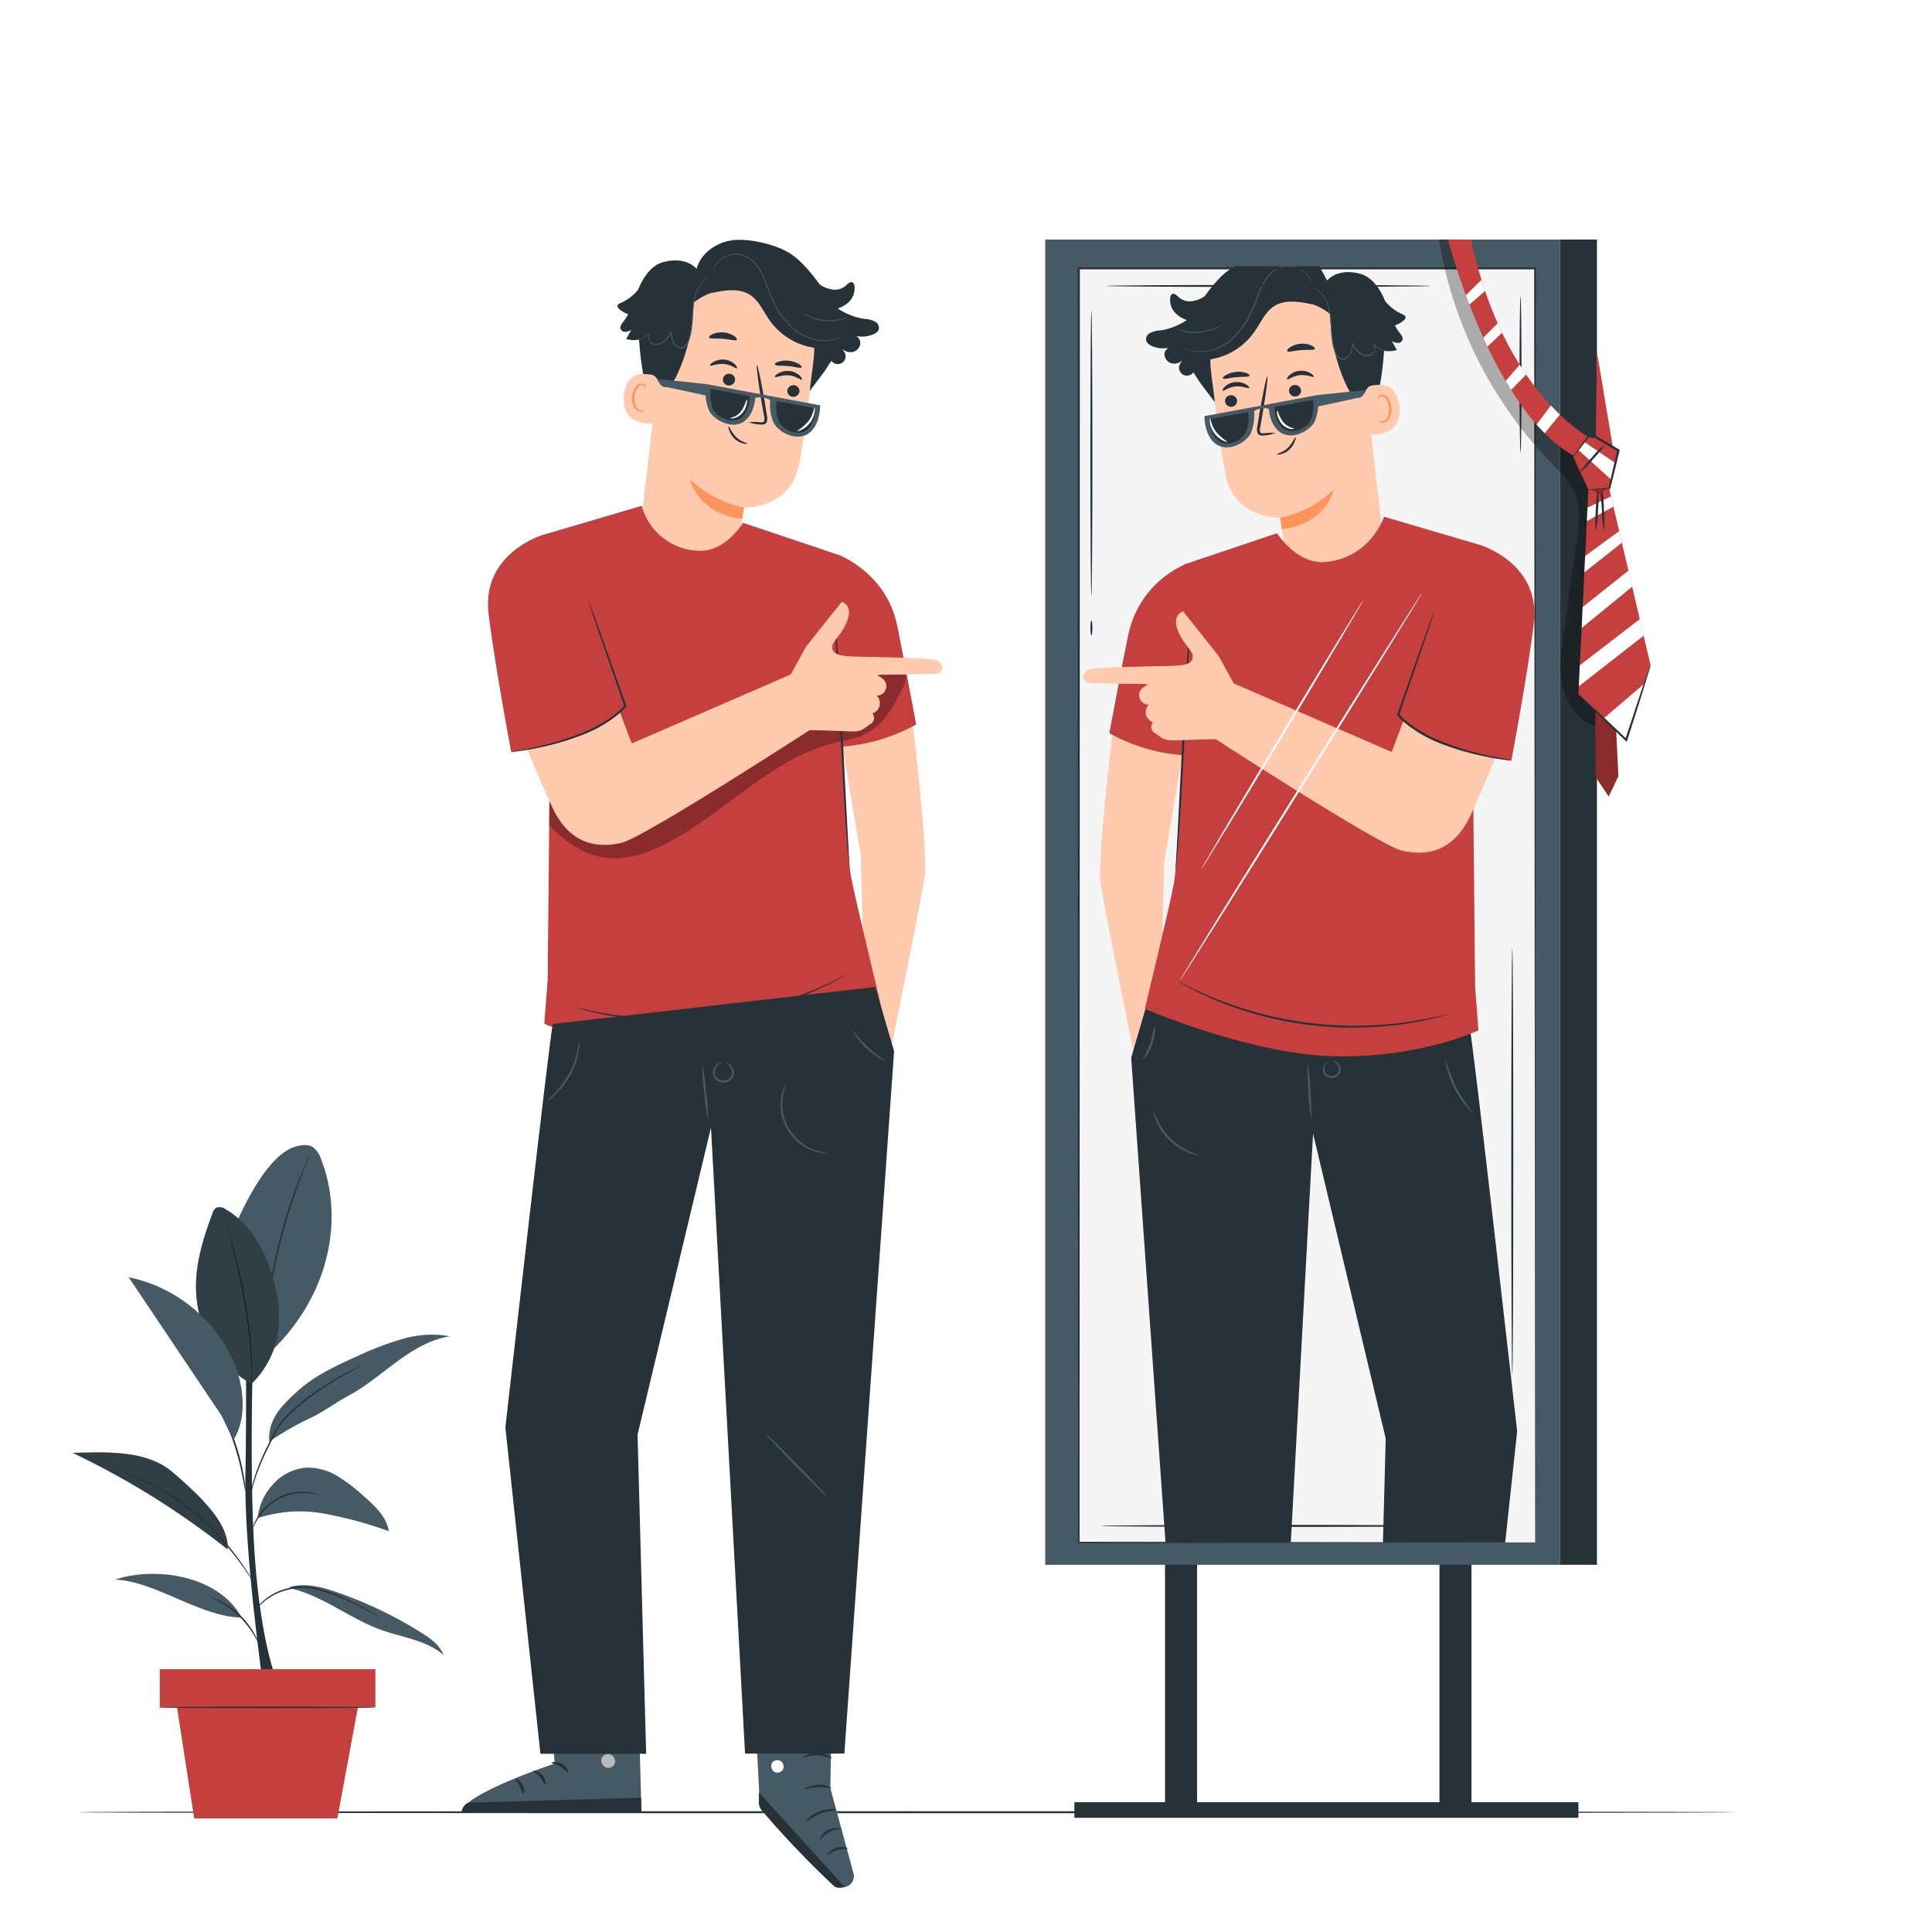 <svg class="animated" id="freepik_stories-hight-self-esteem" xmlns="http://www.w3.org/2000/svg" viewBox="0 0 500 500" version="1.1" xmlns:xlink="http://www.w3.org/1999/xlink" xmlns:svgjs="http://svgjs.com/svgjs"><style>svg#freepik_stories-hight-self-esteem:not(.animated) .animable {opacity: 0;}svg#freepik_stories-hight-self-esteem.animated #freepik--character-1--inject-144 {animation: 1s 1 forwards cubic-bezier(.36,-0.01,.5,1.38) slideLeft,6s Infinite  linear shake;animation-delay: 0s,1s;}            @keyframes slideLeft {                0% {                    opacity: 0;                    transform: translateX(-30px);                }                100% {                    opacity: 1;                    transform: translateX(0);                }            }                    @keyframes shake {                10%, 90% {                    transform: translate3d(-1px, 0, 0);                  }                  20%, 80% {                    transform: translate3d(2px, 0, 0);                  }                  30%, 50%, 70% {                    transform: translate3d(-4px, 0, 0);                  }                  40%, 60% {                    transform: translate3d(4px, 0, 0);                  }            }        .animator-hidden { display: none; }</style><g id="freepik--background-complete--inject-144" class="animable animator-hidden" style="transform-origin: 263.465px 251.22px;"><path d="M377.7,354.74a40.77,40.77,0,0,0-17.45-6c-2.85-.3-6-.21-8.25,1.51a1.69,1.69,0,0,0-.85,1.51,1.8,1.8,0,0,0,.8,1c7.1,5.42,17.84,6.1,25.75,1.95" style="fill: rgb(224, 224, 224); transform-origin: 364.425px 352.999px;" id="el5wz1q1p8lml" class="animable"></path><path d="M377.25,354.25A85.13,85.13,0,0,1,366,344.33a28.45,28.45,0,0,1-7.07-13.07c-.3-1.48-.39-3.19.56-4.37,9,7,16,16.09,17.78,27.36" style="fill: rgb(224, 224, 224); transform-origin: 367.997px 340.57px;" id="elogwwlnu0b48" class="animable"></path><path d="M377.61,354.68a40.88,40.88,0,0,1,.2-14.8c1.13-4.83,3.76-9.46,7.89-12.21,1.55,3.63.88,7.81-.21,11.6a56.18,56.18,0,0,1-7.82,16.45" style="fill: rgb(224, 224, 224); transform-origin: 381.821px 341.695px;" id="elob11hihkf9" class="animable"></path><path d="M386.41,370.46c-5.34.65-10,3.46-14,7.08a26.49,26.49,0,0,0-8,13.74c5.25-.32,9.7-4,12.92-8.17s5.47-8.69,9-12.57" style="fill: rgb(224, 224, 224); transform-origin: 375.41px 380.87px;" id="elb2steb2dvx" class="animable"></path><path d="M388.33,373a34.51,34.51,0,0,1,4-32.65c3.05,10.84,1.93,23.07-4,32.65" style="fill: rgb(224, 224, 224); transform-origin: 389.953px 356.675px;" id="el9kr1gn1jw89" class="animable"></path><path d="M400,386.84a25,25,0,0,0-23.86,13.73c-.3.59-.56,1.34-.16,1.87a1.76,1.76,0,0,0,1.58.47c4.7-.31,8.87-3.13,12.31-6.36s6.44-6.94,10.24-9.73" style="fill: rgb(224, 224, 224); transform-origin: 387.943px 394.869px;" id="el9a95ugpe2e" class="animable"></path><path d="M399.59,386.08a44.43,44.43,0,0,1-.44-24.83c.87-3.19,2.34-6.56,5.3-8.05a1,1,0,0,1,.81-.15,1.09,1.09,0,0,1,.51.6,14.93,14.93,0,0,1,1.25,7.12A44.12,44.12,0,0,1,405.9,368c-.93,4.41-1.42,9.14-3.84,12.94a27.94,27.94,0,0,0-1.54,2.85c-.46,1-.46,1.3-.88,2.07" style="fill: rgb(224, 224, 224); transform-origin: 402.325px 369.55px;" id="eln9dwyjdisp" class="animable"></path><path d="M430.39,390.67c-2.28-8.68.14-19.2,5.61-26.32.41-.52.94-1.09,1.6-1,1,.09,1.27,1.43,1.22,2.44a47.47,47.47,0,0,1-8.43,24.9" style="fill: rgb(224, 224, 224); transform-origin: 434.18px 377.015px;" id="el5s0s1612w5x" class="animable"></path><path d="M433.17,392.57c10.55,2.74,22.65.08,31.42-6.39a25.41,25.41,0,0,0-17-2.09c-5.68,1.3-10.87,3.85-14.41,8.48" style="fill: rgb(224, 224, 224); transform-origin: 448.88px 388.555px;" id="elcgur2hqbjmq" class="animable"></path><path d="M435.51,386.79c5.91-9.63,17.23-15.92,28.52-16.49-1.3,4.59-5.07,8.16-9.33,10.31s-9,3.1-13.69,4c-1.82.35-4.32.74-5.5,2.17" style="fill: rgb(224, 224, 224); transform-origin: 449.77px 378.545px;" id="el3uzbfp14sjz" class="animable"></path><path d="M431,358.74c1.6-5.48,3.21-11,3.65-16.7s-.37-11.63-3.33-16.51c-5.52,10.67-6.07,23.15-.49,33.79" style="fill: rgb(224, 224, 224); transform-origin: 430.833px 342.425px;" id="elx4by73b6v6" class="animable"></path><path d="M449.56,349.35c6.45-11.72,19.61-21.09,32.93-22.4-5.14,12.79-19.15,22.68-32.93,22.4" style="fill: rgb(224, 224, 224); transform-origin: 466.025px 338.153px;" id="elx5rcdg26sg" class="animable"></path><path d="M445.5,351.65c9.62,1.47,17.82,7.61,26.81,11.34a12,12,0,0,0,6.06,1.16,4.74,4.74,0,0,0,3-8.39,12.78,12.78,0,0,0-4.4-2.67c-9.79-4.08-20.3-4.18-30.61-1.71" style="fill: rgb(224, 224, 224); transform-origin: 464.293px 356.956px;" id="el12gxn0n3emt" class="animable"></path><path d="M439.93,358.4c2.18.62,2.92,1.75,4.65,3.22a50.14,50.14,0,0,0,20.33,10.45c.78.19,1.79.27,2.18-.43s-.09-1.36-.53-1.91a28,28,0,0,0-12.27-8.33c-4.7-1.75-8.76-3.85-14.36-3.4" style="fill: rgb(224, 224, 224); transform-origin: 453.582px 365.07px;" id="el1vh6t55bg87" class="animable"></path><path d="M433.64,317.64a38.54,38.54,0,0,0,29.51,10,2,2,0,0,0,1.34-.49c.74-.8-.15-2.05-1-2.72-8.68-6.77-19.18-9.57-29.84-6.83" style="fill: rgb(224, 224, 224); transform-origin: 449.203px 322.176px;" id="el3k0wr4fs83u" class="animable"></path><path d="M441.1,314.91a41.12,41.12,0,0,1,36.81-6.07c-4.64,4.57-11.07,7-17.54,7.7a55.43,55.43,0,0,1-19.27-1.63" style="fill: rgb(224, 224, 224); transform-origin: 459.505px 311.841px;" id="elgx6sr477axd" class="animable"></path><path d="M438.13,296.18c-.85-8.66-.29-15.49-.9-24.19,0-.69-.19-1.53-.84-1.78-.91-.35-1.66.77-2,1.69A27.71,27.71,0,0,0,438.12,296" style="fill: rgb(224, 224, 224); transform-origin: 435.633px 283.162px;" id="el42zlydwevs1" class="animable"></path><path d="M437.51,297.14c5.87-3.63,10.27-8.37,14.34-13.94,2.83-3.87,5.22-8.52,4.58-13.27-4-.08-7.76,2.11-10.35,5.13a29,29,0,0,0-5.27,10.61c-1.15,3.81-1.95,7.73-3.3,11.47" style="fill: rgb(224, 224, 224); transform-origin: 447.022px 283.534px;" id="el8fkbswqyq4e" class="animable"></path><path d="M451.6,293.22a115.42,115.42,0,0,0,35.29-20.81c-4.21-1.69-9-.68-13.25,1-9.63,3.89-17.5,10.45-22.22,19.7" style="fill: rgb(224, 224, 224); transform-origin: 469.155px 282.38px;" id="elg6fdm89br5h" class="animable"></path><path d="M441.47,301.87c6.52.72,13.14,1.18,19.6.1s12.36-3.58,18.29-6.08a2.15,2.15,0,0,0,1.25-.94,1.45,1.45,0,0,0-.45-1.57,3.8,3.8,0,0,0-1.56-.73c-6.45-1.8-13.42-1-19.77,1.18a92,92,0,0,0-17.36,8" style="fill: rgb(224, 224, 224); transform-origin: 461.077px 297.134px;" id="elo5y90d53f9" class="animable"></path><path d="M404.27,317.94c-4.44-9-4.15-19.45-.31-28.69,2.7,4.11,3,9.36,2.53,14.26s-2,9.95-2.08,14.87" style="fill: rgb(224, 224, 224); transform-origin: 403.841px 303.815px;" id="eltg4p13ar9l" class="animable"></path><path d="M386.52,309a40,40,0,0,0-29.74,12.67c5.54.87,11.24-.56,16.28-3s9.52-5.91,14-9.34" style="fill: rgb(224, 224, 224); transform-origin: 371.92px 315.461px;" id="elmep9cwenps" class="animable"></path><path d="M374.58,305c-5.43-.44-10.66-1.12-15.88.48s-10,5.23-12.09,10.26a28.62,28.62,0,0,0,14.88-2.81A86.57,86.57,0,0,0,374.58,305" style="fill: rgb(224, 224, 224); transform-origin: 360.595px 310.154px;" id="elourq3yb1ccn" class="animable"></path><path d="M392.25,305.17c-4.88-3.2-9.9-6.46-15.58-7.78s-12.28-.35-16.25,3.94c4.61,2.7,10.19,3,15.53,3s11.88-.06,16.91,1.72" style="fill: rgb(224, 224, 224); transform-origin: 376.64px 301.446px;" id="elkwgw92pldio" class="animable"></path><path d="M392.28,305.43c-8.35-8.2-11.51-22.93-8.15-34.14a52,52,0,0,1,8.15,34.14" style="fill: rgb(224, 224, 224); transform-origin: 387.701px 288.36px;" id="el2izfu4ak2v" class="animable"></path><path d="M415.24,282.2c1.58-3.66,2.68-7.51,4.1-11.23a32.23,32.23,0,0,1,5.83-10.35,15.36,15.36,0,0,1,10.35-5.36,41.7,41.7,0,0,1-20.07,27" style="fill: rgb(224, 224, 224); transform-origin: 425.38px 268.76px;" id="elp5zh5c0xmed" class="animable"></path><path d="M411.09,287c-2.61-3.59-5.62-8.46-9.15-11.14s-8.14-4.29-12.45-3.26a29,29,0,0,0,21.6,14.4" style="fill: rgb(224, 224, 224); transform-origin: 400.29px 279.643px;" id="elnmmbl105r7" class="animable"></path><path d="M411.92,282.5c-1.71-4.34-3.43-8.73-4.12-13.34s-.27-9.54,2.09-13.57c4.58,8.67,6.06,18,2.26,27" style="fill: rgb(224, 224, 224); transform-origin: 410.908px 269.09px;" id="elslfmx0q0wu" class="animable"></path><path d="M415.28,255.59c2.6-8.59,10.46-14.91,19-17.81a7.08,7.08,0,0,1,3.33-.5,2.89,2.89,0,0,1,2.45,2c.31,1.46-.9,2.77-2,3.74a64.32,64.32,0,0,1-22.69,12.53" style="fill: rgb(224, 224, 224); transform-origin: 427.695px 246.42px;" id="elmil97rfxknk" class="animable"></path><path d="M415.38,248.57c.33-5.54.67-11.16,2.47-16.4s5.28-10.17,10.33-12.47c.86,5.59-1.61,11.16-4.59,16S417,245,415.24,250.39" style="fill: rgb(224, 224, 224); transform-origin: 421.797px 235.045px;" id="elglv4qljqbsd" class="animable"></path><path d="M415.24,252.38c-2.14-6.26-2.37-14.21-6.11-19.66-2.62-3.81-6.82-6.41-9.08-10.45a15.89,15.89,0,0,0,.53,11.86,34.57,34.57,0,0,0,6.93,9.93c2.78,3,5.15,5.19,7.73,8.32" style="fill: rgb(224, 224, 224); transform-origin: 407.195px 237.325px;" id="elq4wefe9lefr" class="animable"></path><path d="M415.28,436.71c-.16,0-.31-41.75-.32-93.25s.11-93.26.28-93.26.31,41.75.32,93.26S415.45,436.71,415.28,436.71Z" style="fill: rgb(224, 224, 224); transform-origin: 415.26px 343.455px;" id="elkmdt8i70yn" class="animable"></path><path d="M451.77,311.63a8.9,8.9,0,0,1-1.57.59l-4.32,1.46c-3.64,1.24-8.64,3-14.08,5.27s-10.45,4.18-13.34,6.68a9.83,9.83,0,0,0-2.68,3.54c-.41,1-.48,1.58-.54,1.57a1.28,1.28,0,0,1,0-.43,6.35,6.35,0,0,1,.31-1.22,9.35,9.35,0,0,1,2.61-3.78,23.68,23.68,0,0,1,5.79-3.6c2.31-1.08,4.88-2.2,7.6-3.32,5.45-2.24,10.5-4,14.18-5.11,1.84-.58,3.34-1,4.39-1.28A9.65,9.65,0,0,1,451.77,311.63Z" style="fill: rgb(224, 224, 224); transform-origin: 433.496px 321.185px;" id="elez4viqdqbjn" class="animable"></path><path d="M463.73,282.26s-.13.17-.44.47-.79.75-1.34,1.25l-5,4.55L440.3,303.35c-6.5,5.79-12.11,11.31-16,15.48-1.95,2.07-3.49,3.8-4.54,5-.48.56-.88,1-1.21,1.38a2.82,2.82,0,0,1-.45.46,3.24,3.24,0,0,1,.36-.54c.25-.33.62-.83,1.12-1.45,1-1.25,2.49-3,4.4-5.14A211,211,0,0,1,439.9,302.9c6.52-5.77,12.46-10.95,16.77-14.69l5.13-4.4c.57-.48,1-.86,1.41-1.18A2.41,2.41,0,0,1,463.73,282.26Z" style="fill: rgb(224, 224, 224); transform-origin: 440.915px 303.965px;" id="elfo2uukqtvc7" class="animable"></path><path d="M433.29,309.23c-.17-.07,1.18-3.21,2.54-7.17s2-7.31,2.18-7.28-.23,3.46-1.61,7.47a48.28,48.28,0,0,1-2,5A7.7,7.7,0,0,1,433.29,309.23Z" style="fill: rgb(224, 224, 224); transform-origin: 435.663px 302.005px;" id="elluit07hf42g" class="animable"></path><path d="M415.32,334.51a7.9,7.9,0,0,1-1-1.16l-2.57-3.29c-2.15-2.79-5.13-6.64-8.47-10.84s-6.41-8-8.63-10.72L392,305.26a7.08,7.08,0,0,1-.91-1.24,7.09,7.09,0,0,1,1.08,1.08c.67.73,1.62,1.8,2.77,3.13,2.31,2.66,5.44,6.4,8.78,10.61s6.28,8.11,8.35,11c1,1.43,1.85,2.59,2.41,3.41A6.87,6.87,0,0,1,415.32,334.51Z" style="fill: rgb(224, 224, 224); transform-origin: 403.205px 319.265px;" id="elf618og0y0q7" class="animable"></path><path d="M407.32,324.24A14.79,14.79,0,0,1,404,318a17.84,17.84,0,0,1-.76-6.33l.27,0c-.12.48-.21.73-.26.73s-.05-.28,0-.78l.27,0a28.56,28.56,0,0,0,1.07,6.15C405.63,321.52,407.48,324.13,407.32,324.24Z" style="fill: rgb(224, 224, 224); transform-origin: 405.269px 317.93px;" id="el0zp8z8wxhcfe" class="animable"></path><path d="M397,311.24a11.18,11.18,0,0,0-2.34-1.36,15.76,15.76,0,0,0-6.5-.51,40.88,40.88,0,0,0-6.54,1.05,21.09,21.09,0,0,1-2.69.65A9.22,9.22,0,0,1,381.5,310a30,30,0,0,1,6.61-1.25,14.18,14.18,0,0,1,6.7.73A4.1,4.1,0,0,1,397,311.24Z" style="fill: rgb(224, 224, 224); transform-origin: 387.965px 309.934px;" id="elcd0bxfrqj0p" class="animable"></path><path d="M394.54,308.09c0,.1-1.36-.54-3.58-1.3A37.27,37.27,0,0,0,382,305a36.7,36.7,0,0,0-9.12.46c-2.31.41-3.71.85-3.74.75a3.3,3.3,0,0,1,1-.41,24.14,24.14,0,0,1,2.71-.76,32,32,0,0,1,18.29,1.4,21.79,21.79,0,0,1,2.56,1.16A3.79,3.79,0,0,1,394.54,308.09Z" style="fill: rgb(224, 224, 224); transform-origin: 381.84px 306.204px;" id="elrf8szyq2p4c" class="animable"></path><path d="M415.24,294.78a74.93,74.93,0,0,1-2.61-9.08c-1.29-5.06-2.19-9.19-2-9.24s1.33,4,2.61,9.09S415.4,294.74,415.24,294.78Z" style="fill: rgb(224, 224, 224); transform-origin: 412.932px 285.62px;" id="ely6lsq96gup" class="animable"></path><path d="M415.41,294.78c-.18.06-.93-2.66-2.9-5.44a23.6,23.6,0,0,0-4.27-4.4,3.9,3.9,0,0,1,1.65.85A13.22,13.22,0,0,1,413,289,12.22,12.22,0,0,1,415.41,294.78Z" style="fill: rgb(224, 224, 224); transform-origin: 411.825px 289.86px;" id="elp89ma3mdbna" class="animable"></path><path d="M415.28,414.45c-.06,0-.18-1-.66-2.77a38.9,38.9,0,0,0-2.79-7.23c-2.88-5.9-8.13-13.37-14.8-20.86-3.31-3.78-6.51-7.34-9.23-10.75a75.26,75.26,0,0,1-6.61-9.52,45.32,45.32,0,0,1-3.33-7.07c-.31-.87-.53-1.55-.65-2a3.35,3.35,0,0,1-.18-.72c.06,0,.36.95,1.05,2.66a52.75,52.75,0,0,0,3.48,6.93,79.56,79.56,0,0,0,6.67,9.39c2.73,3.38,5.94,6.92,9.25,10.7,6.69,7.51,11.93,15.08,14.74,21.07a36.36,36.36,0,0,1,2.63,7.36,17.48,17.48,0,0,1,.37,2.1A3.35,3.35,0,0,1,415.28,414.45Z" style="fill: rgb(224, 224, 224); transform-origin: 396.155px 383.99px;" id="elgp7rgfx0584" class="animable"></path><path d="M448.26,377.21a14.64,14.64,0,0,1-1.73,1,37.2,37.2,0,0,0-4.48,3,50.74,50.74,0,0,0-5.89,5.37c-2.07,2.19-4.19,4.72-6.37,7.44-4.34,5.45-8.4,10.27-10.83,14.12-1.24,1.91-2.14,3.52-2.73,4.64a13.1,13.1,0,0,1-1,1.74,2,2,0,0,1,.16-.49c.13-.31.31-.77.58-1.35a45.52,45.52,0,0,1,2.57-4.77c2.37-3.94,6.4-8.83,10.73-14.27,2.18-2.72,4.33-5.26,6.44-7.44a47.86,47.86,0,0,1,6-5.33,32.65,32.65,0,0,1,4.63-2.83c.57-.28,1-.46,1.35-.59A1.6,1.6,0,0,1,448.26,377.21Z" style="fill: rgb(224, 224, 224); transform-origin: 431.745px 395.865px;" id="elw10p8bs0tks" class="animable"></path><path d="M448.9,389.29a24.13,24.13,0,0,1-3.65.53,48.07,48.07,0,0,0-8.66,1.71,26,26,0,0,0-7.76,4.07c-1.79,1.38-2.63,2.52-2.71,2.46a2.66,2.66,0,0,1,.54-.84,13.78,13.78,0,0,1,1.9-2A23.48,23.48,0,0,1,436.4,391a38.6,38.6,0,0,1,8.81-1.56A19.65,19.65,0,0,1,448.9,389.29Z" style="fill: rgb(224, 224, 224); transform-origin: 437.51px 393.662px;" id="elfy1mod13q7g" class="animable"></path><path d="M427.18,396.73c-.19-.11,1.46-2.62,2.73-6s1.48-6.41,1.7-6.37a5.88,5.88,0,0,1-.06,2,21.12,21.12,0,0,1-1.07,4.61,22.16,22.16,0,0,1-2.12,4.24A6,6,0,0,1,427.18,396.73Z" style="fill: rgb(224, 224, 224); transform-origin: 429.417px 390.545px;" id="elgrge2ez5jph" class="animable"></path><path d="M458.94,344.77a2.91,2.91,0,0,1-.59.31l-1.72.78c-.75.33-1.66.74-2.69,1.28s-2.23,1.08-3.49,1.83l-2,1.13c-.69.4-1.38.87-2.1,1.33-1.47.89-2.94,2-4.51,3.11a83.75,83.75,0,0,0-9.42,8.28,85.67,85.67,0,0,0-8,9.7c-1.06,1.61-2.11,3.11-3,4.61-.43.75-.88,1.44-1.25,2.15l-1.07,2c-.71,1.28-1.21,2.5-1.71,3.55s-.89,2-1.18,2.73l-.72,1.75a2.65,2.65,0,0,1-.29.59,2.67,2.67,0,0,1,.17-.63c.17-.48.37-1.07.62-1.79a29.88,29.88,0,0,1,1.09-2.79c.47-1.06.95-2.3,1.64-3.6l1-2.06c.36-.72.8-1.43,1.23-2.18.82-1.52,1.86-3.05,2.92-4.68a74.82,74.82,0,0,1,17.51-18.11c1.59-1.11,3.08-2.2,4.57-3.08.74-.45,1.43-.92,2.13-1.31l2-1.1c1.27-.74,2.5-1.26,3.55-1.77s2-.89,2.74-1.18l1.77-.68A2.56,2.56,0,0,1,458.94,344.77Z" style="fill: rgb(224, 224, 224); transform-origin: 437.07px 367.335px;" id="elhrwpnzxc3x" class="animable"></path><path d="M432.84,362.26a4.27,4.27,0,0,1,1.43-2.14,9.11,9.11,0,0,1,5.79-2.22,15.92,15.92,0,0,1,6.08,1.19,8.73,8.73,0,0,1,2.3,1.12,15.41,15.41,0,0,1-2.44-.71,18,18,0,0,0-5.92-1,9.46,9.46,0,0,0-5.53,1.93A18.64,18.64,0,0,0,432.84,362.26Z" style="fill: rgb(224, 224, 224); transform-origin: 440.64px 360.08px;" id="el0j49cqvbfdm5" class="animable"></path><path d="M428.94,366.28c-.17-.09,1.31-2.25,1.64-5.34s-.55-5.52-.37-5.57.4.54.68,1.55a11.08,11.08,0,0,1-.93,8C429.45,365.85,429,366.32,428.94,366.28Z" style="fill: rgb(224, 224, 224); transform-origin: 430.089px 360.825px;" id="elm3p9obgeetj" class="animable"></path><path d="M386.44,420.44c.9,16,5.71,32.18,13.11,48.59h32.16c7.06-16.24,11.53-32.45,12.33-48.59Z" style="fill: rgb(224, 224, 224); transform-origin: 415.24px 444.735px;" id="elqxv3i4pbo8d" class="animable"></path><path d="M438.83,446.26c0,.17-10.59.3-23.65.3s-23.66-.13-23.66-.3,10.59-.3,23.66-.3S438.83,446.09,438.83,446.26Z" style="fill: rgb(250, 250, 250); transform-origin: 415.175px 446.26px;" id="el3c1pinmg1e1" class="animable"></path><path d="M438.11,452c0,.17-9.93.3-22.17.3s-22.18-.13-22.18-.3,9.93-.3,22.18-.3S438.11,451.87,438.11,452Z" style="fill: rgb(250, 250, 250); transform-origin: 415.935px 452px;" id="elo8a3u9wdaxi" class="animable"></path><path d="M400.07,430.91a91.66,91.66,0,0,1,0,14.82c-.17,0-.3-3.31-.3-7.41S399.9,430.91,400.07,430.91Z" style="fill: rgb(250, 250, 250); transform-origin: 400.07px 438.32px;" id="el7th5jv8bewk" class="animable"></path><path d="M417.3,430.91c.17,0,.3,3.44.3,7.68s-.13,7.67-.3,7.67-.3-3.44-.3-7.67S417.13,430.91,417.3,430.91Z" style="fill: rgb(250, 250, 250); transform-origin: 417.3px 438.585px;" id="eljhjy3f4lndr" class="animable"></path><path d="M433.48,430.78c.17,0,.3,3.51.3,7.83s-.13,7.83-.3,7.83-.3-3.51-.3-7.83S433.31,430.78,433.48,430.78Z" style="fill: rgb(250, 250, 250); transform-origin: 433.48px 438.61px;" id="elfh1rf35qjn8" class="animable"></path><path d="M443,430.91c0,.17-12.42.31-27.74.31s-27.74-.14-27.74-.31,12.41-.3,27.74-.3S443,430.75,443,430.91Z" style="fill: rgb(250, 250, 250); transform-origin: 415.26px 430.915px;" id="elx4lx2y9r0tc" class="animable"></path><rect x="43.45" y="33.41" width="102.47" height="169.61" style="fill: rgb(224, 224, 224); transform-origin: 94.685px 118.215px;" id="elkzoumks5zda" class="animable"></rect><rect x="40.04" y="33.41" width="102.47" height="169.61" style="fill: rgb(235, 235, 235); transform-origin: 91.275px 118.215px;" id="elendbw1j79kr" class="animable"></rect><rect x="44.41" y="36.85" width="93.74" height="162.73" style="fill: rgb(250, 250, 250); transform-origin: 91.28px 118.215px;" id="elre2qmi8m7p" class="animable"></rect><rect x="62.25" y="57.99" width="57.64" height="120.44" style="fill: rgb(235, 235, 235); transform-origin: 91.07px 118.21px;" id="elv0djxjjedk9" class="animable"></rect><path d="M62.25,135.81c-.13-11.25,10-22.23,21.13-23.8,5.31-.75,11,.3,15.92-1.73,8.86-3.64,11.68-15.41,20.59-18.9l.41,87.05h-58Z" style="fill: rgb(224, 224, 224); transform-origin: 91.274px 134.905px;" id="elw36a5aivgh" class="animable"></path></g><g id="freepik--Floor--inject-144" class="animable" style="transform-origin: 235px 469px;"><path d="M449.78,469c0,.15-96.17.26-214.77.26S20.22,469.18,20.22,469s96.15-.26,214.79-.26S449.78,468.89,449.78,469Z" style="fill: rgb(38, 50, 56); transform-origin: 235px 469px;" id="el8sasjsgec0j" class="animable"></path></g><g id="freepik--Plant--inject-144" class="animable" style="transform-origin: 67.61px 383.47px;"><path d="M68.11,436.25s-5-34.56-4.6-54.66,0-42.72,0-42.72H65.8s-1.57,39.9.14,64,6.2,33.41,6.2,33.41h-4" style="fill: rgb(38, 50, 56); transform-origin: 67.814px 387.575px;" id="ela7gjn2gg6l" class="animable"></path><path d="M83.09,300A6.15,6.15,0,0,0,81,296.9c-1.47-.93-3.4-.54-5,0-7,2.47-13.2,15.52-16,22.38l9.29,31.3C86,335.07,88.87,314.66,83.09,300Z" style="fill: rgb(69, 90, 100); transform-origin: 72.909px 323.46px;" id="el728a9ow9xw3" class="animable"></path><path d="M80.43,298.17s0,.14-.13.41l-.46,1.14c-.4,1-1,2.41-1.66,4.19-1.37,3.56-3.11,8.53-4.67,14.13s-2.62,10.75-3.28,14.51c-.33,1.87-.58,3.39-.74,4.45-.08.49-.14.89-.19,1.21a1.83,1.83,0,0,1-.1.42,1.75,1.75,0,0,1,0-.43c0-.32.07-.73.13-1.22.11-1.06.32-2.59.62-4.48a132.23,132.23,0,0,1,8-28.69c.72-1.76,1.33-3.18,1.78-4.15l.52-1.11A1.62,1.62,0,0,1,80.43,298.17Z" style="fill: rgb(38, 50, 56); transform-origin: 74.808px 318.4px;" id="elioe51yj1zb" class="animable"></path><path d="M65.07,358.13c-8.71-4.81-13.84-13.86-14.32-23.8-.33-6.95,1.8-13.76,4.22-20.28a2.65,2.65,0,0,1,1-1.48,2.54,2.54,0,0,1,2.38.37c6.33,3.61,10.16,10.48,12.2,17.47A35.15,35.15,0,0,1,72,344.77a23.84,23.84,0,0,1-6.89,13.36" style="fill: rgb(69, 90, 100); transform-origin: 61.457px 335.277px;" id="elhqurdzni02w" class="animable"></path><path d="M65.07,358.13a2.37,2.37,0,0,1,0-.42c0-.32,0-.71,0-1.2,0-1,0-2.55-.13-4.41a118.87,118.87,0,0,0-1.61-14.46c-1-5.61-2.14-10.63-3-14.26-.43-1.78-.78-3.23-1-4.3L59,317.91a1.79,1.79,0,0,1-.07-.42,2.34,2.34,0,0,1,.14.4c.09.3.2.69.34,1.15.29,1,.68,2.47,1.15,4.27.93,3.62,2.15,8.64,3.12,14.26a106.52,106.52,0,0,1,1.51,14.52c0,1.86,0,3.38,0,4.42,0,.49,0,.88,0,1.2A1.37,1.37,0,0,1,65.07,358.13Z" style="fill: rgb(38, 50, 56); transform-origin: 62.06px 337.81px;" id="el27fxpr0245a" class="animable"></path><g id="elemkgbi4t31"><g style="opacity: 0.3; transform-origin: 61.457px 335.277px;" class="animable"><path d="M65.07,358.13c-8.71-4.81-13.84-13.86-14.32-23.8-.33-6.95,1.8-13.76,4.22-20.28a2.65,2.65,0,0,1,1-1.48,2.54,2.54,0,0,1,2.38.37c6.33,3.61,10.16,10.48,12.2,17.47A35.15,35.15,0,0,1,72,344.77a23.84,23.84,0,0,1-6.89,13.36" id="el63pg0f5es7d" class="animable" style="transform-origin: 61.457px 335.277px;"></path></g></g><path d="M74.9,411c8.57,1.88,15.62,7.93,23.89,10.87,5.47,1.94,11.66,2.63,16,6.45-1-2.64-3.54-4.41-5.95-5.91a106.08,106.08,0,0,0-21.66-10.34c-3.89-1.35-8.11-2.47-12.07-1.36" style="fill: rgb(69, 90, 100); transform-origin: 94.845px 419.289px;" id="eld7q1sw7iwxi" class="animable"></path><path d="M62.51,418.63c-10.74-.17-22-9.31-32.72-9.85,11.18-3.61,27.19-.66,32.72,9.85" style="fill: rgb(69, 90, 100); transform-origin: 46.15px 412.97px;" id="ela08kt4xede" class="animable"></path><path d="M66.7,392.89a34.87,34.87,0,0,1,17.16-1.17,104.27,104.27,0,0,1,16.75,4.55c-.55-3.72-3.57-6.52-6.4-9a44.24,44.24,0,0,0-6.73-5.17,14.94,14.94,0,0,0-8.06-2.28,12.79,12.79,0,0,0-8.91,4.49,14.77,14.77,0,0,0-3.81,8.58" style="fill: rgb(69, 90, 100); transform-origin: 83.655px 388.045px;" id="elrvkdpoz22sf" class="animable"></path><path d="M44.67,381c-6.76-5.77-17-5.21-25.87-5a210.79,210.79,0,0,1,40.12,25C59.28,394.76,53.21,388.32,44.67,381Z" style="fill: rgb(69, 90, 100); transform-origin: 38.868px 388.44px;" id="el6fyfe46p213" class="animable"></path><g id="el8cidfe4pwui"><g style="opacity: 0.3; transform-origin: 38.868px 388.44px;" class="animable"><path d="M44.67,381c-6.76-5.77-17-5.21-25.87-5a210.79,210.79,0,0,1,40.12,25C59.28,394.76,53.21,388.32,44.67,381Z" id="elanm5tbuip3i" class="animable" style="transform-origin: 38.868px 388.44px;"></path></g></g><path d="M69.74,373.07a75.49,75.49,0,0,1,10.39-6c3.55-1.61,6.87-4.18,10.31-6,4.45-2.42,8.31-5.77,12.4-8.76s8.57-5.69,13.58-6.48a26.7,26.7,0,0,0-12.36.72A78.61,78.61,0,0,0,92.43,351c-5.28,2.38-10.64,4.81-15,8.66s-8.2,7.66-7.74,13.42" style="fill: rgb(69, 90, 100); transform-origin: 93.036px 359.249px;" id="elnu94pbglmvo" class="animable"></path><path d="M98.6,418.63a1.39,1.39,0,0,1-.34-.14l-.94-.49c-.81-.43-2-1.07-3.43-1.8-.72-.38-1.53-.78-2.4-1.19s-1.79-.85-2.78-1.28a41.22,41.22,0,0,0-6.61-2.3,14.18,14.18,0,0,0-6.89-.17,18.8,18.8,0,0,0-2.91.87,14.44,14.44,0,0,0-2.36,1.21,15.28,15.28,0,0,0-3,2.44c-.62.67-.92,1.07-1,1.05a2.22,2.22,0,0,1,.19-.31,10.58,10.58,0,0,1,.65-.84,13.9,13.9,0,0,1,2.92-2.57,14.45,14.45,0,0,1,2.39-1.28,20.86,20.86,0,0,1,2.95-.92,14.37,14.37,0,0,1,7.06.15,39,39,0,0,1,6.66,2.35c1,.44,1.93.87,2.78,1.32s1.67.83,2.38,1.23c1.45.77,2.6,1.44,3.38,1.91l.9.55A2,2,0,0,1,98.6,418.63Z" style="fill: rgb(38, 50, 56); transform-origin: 82.27px 414.586px;" id="elyb6sq2u5u7" class="animable"></path><path d="M54.5,413.31a2.78,2.78,0,0,1,.67.2,15.46,15.46,0,0,1,1.75.76,21.4,21.4,0,0,1,5.13,3.64,21.07,21.07,0,0,1,3.84,5,14,14,0,0,1,.83,1.71,2.45,2.45,0,0,1,.22.67c-.06,0-.46-.88-1.29-2.25a24.45,24.45,0,0,0-3.87-4.84,24.19,24.19,0,0,0-5-3.67C55.4,413.74,54.47,413.38,54.5,413.31Z" style="fill: rgb(38, 50, 56); transform-origin: 60.72px 419.3px;" id="el062hcbt56dw5" class="animable"></path><path d="M30.75,380.5a1.59,1.59,0,0,1,.46.13l1.29.46,2,.75c.79.29,1.65.73,2.62,1.16a61.67,61.67,0,0,1,14,8.9,67.27,67.27,0,0,1,6.51,6.42,69.9,69.9,0,0,1,4.63,5.86c1.22,1.73,2.15,3.18,2.79,4.18l.73,1.15a2.37,2.37,0,0,1,.24.41,2.39,2.39,0,0,1-.3-.37c-.19-.25-.46-.62-.8-1.11-.67-1-1.63-2.4-2.88-4.11s-2.82-3.68-4.67-5.78a73.06,73.06,0,0,0-6.5-6.36A65.51,65.51,0,0,0,37,383.24c-1-.44-1.81-.89-2.59-1.2l-2-.81-1.27-.52Z" style="fill: rgb(38, 50, 56); transform-origin: 48.385px 395.21px;" id="el2dg82ys68uf" class="animable"></path><path d="M82.8,386.85a3.17,3.17,0,0,1-.85-.11l-1-.18c-.38-.07-.83-.07-1.32-.13a13.45,13.45,0,0,0-7.37,1.46,13.23,13.23,0,0,0-3.36,2.49,15.06,15.06,0,0,0-2.16,2.67,22.71,22.71,0,0,0-1.47,2.81,3.25,3.25,0,0,1,.22-.83,11.44,11.44,0,0,1,1-2.12,14.43,14.43,0,0,1,2.14-2.78,13.35,13.35,0,0,1,3.43-2.58,13,13,0,0,1,7.58-1.38c.49.06.94.09,1.33.18l1,.25A4.09,4.09,0,0,1,82.8,386.85Z" style="fill: rgb(38, 50, 56); transform-origin: 74.035px 390.968px;" id="elsi7asuaeey" class="animable"></path><path d="M93.59,353.39a1.84,1.84,0,0,1-.41.25l-1.19.65c-1,.56-2.54,1.39-4.36,2.46s-3.95,2.42-6.22,4.05a51.27,51.27,0,0,0-6.94,5.81,17.71,17.71,0,0,0-2.84,3.68c-.71,1.35-1.38,2.65-2,3.91a70.74,70.74,0,0,0-3,6.79,41,41,0,0,0-1.45,4.78c-.27,1.14-.37,1.79-.41,1.79a2.42,2.42,0,0,1,0-.48c0-.31.11-.76.23-1.35a35,35,0,0,1,1.34-4.84A64.91,64.91,0,0,1,69.32,374c.61-1.26,1.28-2.57,2-3.92a17.65,17.65,0,0,1,2.9-3.77,50.31,50.31,0,0,1,7-5.84c2.3-1.62,4.46-2.93,6.29-4s3.36-1.84,4.43-2.36l1.23-.59A2.13,2.13,0,0,1,93.59,353.39Z" style="fill: rgb(38, 50, 56); transform-origin: 79.174px 370.475px;" id="elioq8mcojke" class="animable"></path><path d="M63.49,385.89a5,5,0,0,1-.21-.91c-.12-.66-.28-1.49-.47-2.48a69.49,69.49,0,0,0-2-8.05,68.86,68.86,0,0,0-3.06-7.72l-1-2.3a4.15,4.15,0,0,1-.34-.86,4.1,4.1,0,0,1,.47.79c.29.53.69,1.29,1.16,2.25a57.78,57.78,0,0,1,3.19,7.72,56.32,56.32,0,0,1,1.93,8.12c.17,1.06.29,1.92.35,2.51A3.63,3.63,0,0,1,63.49,385.89Z" style="fill: rgb(38, 50, 56); transform-origin: 59.97px 374.73px;" id="el9cagkp8fyd8" class="animable"></path><path d="M62.72,361.47a29.11,29.11,0,0,0-3.49-11.59A38.24,38.24,0,0,0,33.3,330.55l24,35.77,3.1,6.39C62.52,369.24,63,365.52,62.72,361.47Z" style="fill: rgb(69, 90, 100); transform-origin: 48.046px 351.63px;" id="elouqfr1a1zlg" class="animable"></path><rect x="41.34" y="431.97" width="55.81" height="9.89" style="fill: rgb(197, 63, 63); transform-origin: 69.245px 436.915px;" id="eltml02whn2np" class="animable"></rect><polygon points="45.5 439.9 50.26 470.6 87.31 470.6 92.98 439.9 45.5 439.9" style="fill: rgb(197, 63, 63); transform-origin: 69.24px 455.25px;" id="elvgil6gkxpq" class="animable"></polygon><path d="M97.12,441.88c0,.1-12.59.19-28.12.19s-28.12-.09-28.12-.19,12.59-.2,28.12-.2S97.12,441.77,97.12,441.88Z" style="fill: rgb(38, 50, 56); transform-origin: 69px 441.875px;" id="elzlgfq8z8lx" class="animable"></path></g><g id="freepik--character-2--inject-144" class="animable" style="transform-origin: 348.825px 266.195px;"><rect x="301.51" y="403.98" width="8.29" height="65.01" style="fill: rgb(38, 50, 56); transform-origin: 305.655px 436.485px;" id="ela2lki0jh8o" class="animable"></rect><rect x="372.53" y="403.41" width="8.29" height="65.01" style="fill: rgb(38, 50, 56); transform-origin: 376.675px 435.915px;" id="eln6g6k8qx50p" class="animable"></rect><rect x="278.05" y="466.41" width="130.44" height="4.04" style="fill: rgb(38, 50, 56); transform-origin: 343.27px 468.43px;" id="eldpwjnluel5k" class="animable"></rect><rect x="270.5" y="62" width="133.18" height="342.97" style="fill: rgb(69, 90, 100); transform-origin: 337.09px 233.485px;" id="elmfxo1wf9s5h" class="animable"></rect><rect x="403.68" y="62" width="9.61" height="342.97" style="fill: rgb(38, 50, 56); transform-origin: 408.485px 233.485px;" id="el050eq2syo4ew" class="animable"></rect><rect x="279.2" y="69.46" width="118.09" height="329.73" style="fill: rgb(245, 245, 245); transform-origin: 338.245px 234.325px;" id="elyrlfdgctmh" class="animable"></rect><path d="M393.51,117.2c-.14,0-.26-9.08-.26-20.27s.12-20.27.26-20.27.26,9.07.26,20.27S393.66,117.2,393.51,117.2Z" style="fill: rgb(38, 50, 56); transform-origin: 393.51px 96.93px;" id="elx4x55c09v1" class="animable"></path><path d="M300.22,155.51s-7.64,7.17-9.39,14.34-7,51.93-6,58.71,8.54,43.79,8.54,43.79l7.07-15.11.86-34.07L307,189.58V170.09Z" style="fill: rgb(255, 202, 174); transform-origin: 295.852px 213.93px;" id="el1sbg87quql1" class="animable"></path><path d="M380.43,266.69l-82.86-9.45-4.82,16.51,8.88,125.44h32.43l5.76-105.82,18.8,78.92-.71,26.9h31.64l3.09-28.78S380.9,266.58,380.43,266.69Z" style="fill: rgb(38, 50, 56); transform-origin: 342.695px 328.215px;" id="elylp1ok20kdr" class="animable"></path><path d="M352.41,91.77,357.7,137c1.05,7.71,2.58,19.13-9.68,20.24h0c-10.72.17-14.77-9.49-15.76-16.68-.46-3.42-.86-6.26-.93-6.61,0,0-11.69.5-14.09-10.81-1.16-5.47-2.64-16.92-3.85-27.3a21.53,21.53,0,0,1,17.18-23.61l1.1-.22C343.6,70.38,351.07,79.79,352.41,91.77Z" style="fill: rgb(255, 202, 174); transform-origin: 335.817px 114.534px;" id="elxvs9ehmp7hd" class="animable"></path><path d="M331.3,134a27.85,27.85,0,0,0,13.89-7.31s-1.94,9-13.46,10.24Z" style="fill: rgb(255, 147, 92); transform-origin: 338.245px 131.81px;" id="el2a5xx5fp1wj" class="animable"></path><path d="M333.61,101.35a1.57,1.57,0,0,0,1.79,1.25,1.5,1.5,0,0,0,1.3-1.7,1.57,1.57,0,0,0-1.79-1.25A1.49,1.49,0,0,0,333.61,101.35Z" style="fill: rgb(38, 50, 56); transform-origin: 335.154px 101.125px;" id="elfdo1mf2aq2p" class="animable"></path><path d="M330.08,112.08a11.74,11.74,0,0,0-2.93.06c-.46,0-.9,0-1-.25a2.32,2.32,0,0,1,0-1.38c.21-1.16.42-2.38.64-3.65.87-5.19,1.4-9.42,1.19-9.45s-1.08,4.14-2,9.33c-.2,1.28-.39,2.49-.58,3.66a2.67,2.67,0,0,0,.12,1.79,1.15,1.15,0,0,0,.86.51,3.09,3.09,0,0,0,.78,0A11.82,11.82,0,0,0,330.08,112.08Z" style="fill: rgb(38, 50, 56); transform-origin: 327.69px 105.067px;" id="el90pa2obc7xh" class="animable"></path><path d="M333.13,90.86c.24.4,1.73-.11,3.58-.25s3.41.08,3.57-.35c.07-.21-.26-.56-.94-.86a5.71,5.71,0,0,0-2.78-.43,5.78,5.78,0,0,0-2.66.88C333.29,90.26,333,90.66,333.13,90.86Z" style="fill: rgb(38, 50, 56); transform-origin: 336.694px 89.977px;" id="elfq7u3wncdjp" class="animable"></path><path d="M353.17,100.51c.19-.13,7.8-3.85,8.95,4.37s-7.34,7.68-7.39,7.45S353.17,100.51,353.17,100.51Z" style="fill: rgb(255, 202, 174); transform-origin: 357.699px 105.996px;" id="elrp2ftqcjtnp" class="animable"></path><path d="M356.81,108.86s.15.08.41.16a1.49,1.49,0,0,0,1.08-.13c.82-.44,1.36-1.92,1.19-3.41a4.67,4.67,0,0,0-.69-2,1.64,1.64,0,0,0-1.23-.95.73.73,0,0,0-.79.51c-.08.24,0,.4,0,.42s-.2-.11-.18-.46a.9.9,0,0,1,.25-.56,1.11,1.11,0,0,1,.76-.32,2,2,0,0,1,1.68,1.06,5,5,0,0,1,.82,2.23c.17,1.66-.46,3.33-1.6,3.84a1.55,1.55,0,0,1-1.34,0C356.85,109.06,356.78,108.88,356.81,108.86Z" style="fill: rgb(255, 147, 92); transform-origin: 358.368px 105.761px;" id="el3eq4bxfn8is" class="animable"></path><path d="M330.46,117.57c0-.21,1.55-.43,2.85-1.7A9.18,9.18,0,0,0,334.7,114c.32-.53.54-.86.62-.82s0,.42-.22,1a5.7,5.7,0,0,1-1.36,2.13,4.66,4.66,0,0,1-2.23,1.22C330.88,117.69,330.47,117.64,330.46,117.57Z" style="fill: rgb(38, 50, 56); transform-origin: 332.905px 115.407px;" id="elo6nykicbw37" class="animable"></path><path d="M317.06,104a1.56,1.56,0,0,0,1.78,1.25,1.5,1.5,0,0,0,1.3-1.7,1.56,1.56,0,0,0-1.78-1.25A1.49,1.49,0,0,0,317.06,104Z" style="fill: rgb(38, 50, 56); transform-origin: 318.599px 103.775px;" id="eluy9d8e7s3r" class="animable"></path><path d="M343.44,72.59c2-2.17,5.34-2.57,8.2-1.81l.06,0c3.16.7,5.28,3.68,6.56,6.65l.2.5A12.15,12.15,0,0,0,363,81.36c.32.13.68.3.76.63a1,1,0,0,1-.42.87A6,6,0,0,1,361,84.18a13.44,13.44,0,0,0,1.26,2c.42.54.91,1.18.69,1.82a1.31,1.31,0,0,1-1.27.75,3.76,3.76,0,0,1-1.48-.46l1.31,2.29a7.31,7.31,0,0,1-3.32.2,79.45,79.45,0,0,1-1.05,8.78c-1.26.16-2.5,0-3.19.81-.94,1.08-1.19,2.93-3,2.47-.94-.23-2-2-2.4-2.89a44.85,44.85,0,0,1-4.29-18.64,14.42,14.42,0,0,0-4.83-2.64l.15.1c-3.33-.71-7.08-1.35-9.92.53-2.21,1.45-3.29,4.07-4.8,6.23A17.08,17.08,0,0,1,313.24,93c0,3.5.9,7.83,1.13,11.07l-3.62-4.82v0a11.79,11.79,0,0,1-.72-1.07l-.08-.1v0a20.33,20.33,0,0,0-1.13-1.72l0,0A2,2,0,0,1,305.52,94a4.32,4.32,0,0,1,.85-1.1,3.22,3.22,0,0,1-2.94,1.17,2.53,2.53,0,0,1-2.07-2.25A2.14,2.14,0,0,1,302.41,90a7.33,7.33,0,0,1-4.19-.39c-.86-.36-1.74-1-1.6-2.07a1.92,1.92,0,0,1,.74-1.19,5.73,5.73,0,0,1,2.86-.83,16.55,16.55,0,0,0,6.93-2.69,8.27,8.27,0,0,1-2.29-1.22,5,5,0,0,1-2-4.7,1.09,1.09,0,0,1,.52-.82c.49-.22,1,.22,1.4.57a4.25,4.25,0,0,0,4.18,1.19,6.91,6.91,0,0,0,2.87-1.25l.08-.12c.35-.47.7-.92,1-1.35h0c2.58-3.28,4.29-4.88,6.76-6.25h21.79Z" style="fill: rgb(38, 50, 56); transform-origin: 330.183px 86.475px;" id="elo50ean0lcmf" class="animable"></path><path d="M340,74.35a9.1,9.1,0,0,1,1.28.91,8.3,8.3,0,0,1,2.23,3.57,14.59,14.59,0,0,1,.65,2.87c.14,1.06.19,2.19.26,3.39a31.72,31.72,0,0,0,.38,3.76,12.74,12.74,0,0,0,.51,2,4.06,4.06,0,0,0,1.05,1.82A1.72,1.72,0,0,0,348,93a2.57,2.57,0,0,0,1.35-1,6,6,0,0,0,.74-3l-.24.06a9.43,9.43,0,0,0,1.69,2.22,3.4,3.4,0,0,0,2.38.94,2.2,2.2,0,0,0,1.15-.36,1.91,1.91,0,0,0,.7-.88,2,2,0,0,0,.12-1,1.42,1.42,0,0,0-.48-.84l-.11.12A7.43,7.43,0,0,0,358,90.66a7,7,0,0,0,.8.2,1,1,0,0,0,.28,0,1.58,1.58,0,0,0-.27-.08,5.18,5.18,0,0,1-.78-.24A7.6,7.6,0,0,1,355.45,89l-.11.12a1.47,1.47,0,0,1,.29,1.69,1.74,1.74,0,0,1-.63.79,2,2,0,0,1-1.05.31,3.22,3.22,0,0,1-2.21-.89,9.62,9.62,0,0,1-1.63-2.18l-.21-.35,0,.41a5.8,5.8,0,0,1-.7,2.91,2.35,2.35,0,0,1-1.21.89,1.46,1.46,0,0,1-1.43-.29,3.89,3.89,0,0,1-1-1.7,13.32,13.32,0,0,1-.5-1.9,31.32,31.32,0,0,1-.39-3.73c-.07-1.2-.14-2.34-.29-3.41a14.68,14.68,0,0,0-.69-2.9,8,8,0,0,0-2.34-3.59A4.8,4.8,0,0,0,340,74.35Z" style="fill: rgb(69, 90, 100); transform-origin: 349.54px 83.716px;" id="elic3jve76yj" class="animable"></path><path d="M306,89.89l.1.07.31.17a3.33,3.33,0,0,0,.53.25,5.52,5.52,0,0,0,.74.28,10.24,10.24,0,0,0,5,.27,13.08,13.08,0,0,0,6.59-3.41,22.72,22.72,0,0,0,5.08-7.58c.65-1.48,1.15-3,1.74-4.39a15.31,15.31,0,0,1,2.12-3.8,7.75,7.75,0,0,1,3-2.41,5.56,5.56,0,0,1,1.71-.42,6.24,6.24,0,0,1,1.63.11,6.71,6.71,0,0,1,4.06,2.65,7.82,7.82,0,0,1,.8,1.64s0,0,0-.12-.06-.21-.1-.34a5.68,5.68,0,0,0-.59-1.24,6.68,6.68,0,0,0-4.11-2.78,6.67,6.67,0,0,0-1.69-.13,6.06,6.06,0,0,0-1.78.42A8,8,0,0,0,328,71.59a15.07,15.07,0,0,0-2.17,3.86c-.6,1.41-1.1,2.91-1.75,4.39a22.75,22.75,0,0,1-5,7.5,13,13,0,0,1-6.45,3.4,10.46,10.46,0,0,1-4.94-.18C306.59,90.21,306,89.85,306,89.89Z" style="fill: rgb(69, 90, 100); transform-origin: 322.705px 79.911px;" id="elg4lojyai5y6" class="animable"></path><path d="M304.34,85a2.25,2.25,0,0,0,.45.24,8.54,8.54,0,0,0,1.29.46,10.91,10.91,0,0,0,2,.39,13,13,0,0,0,2.5,0,13.43,13.43,0,0,0,2.46-.47,12.6,12.6,0,0,0,1.89-.75,9.91,9.91,0,0,0,1.19-.7c.26-.18.4-.29.39-.31s-.62.36-1.66.83a13.73,13.73,0,0,1-1.88.69,15.19,15.19,0,0,1-2.41.45,15.39,15.39,0,0,1-2.45,0,14.53,14.53,0,0,1-2-.33C305,85.24,304.36,85,304.34,85Z" style="fill: rgb(69, 90, 100); transform-origin: 310.425px 85.005px;" id="el3k7gsbu3hz3" class="animable"></path><path d="M341,102.24l-12.71,2.37s-.11,5.07,3,7.25,7.8-.35,9-2.87A12.56,12.56,0,0,0,341,102.24Z" style="fill: rgb(69, 90, 100); transform-origin: 334.734px 107.464px;" id="eluiutywgffq8" class="animable"></path><path d="M324.43,105.33l-12.71,2.37s-.11,5.07,3,7.25,7.81-.35,9-2.87A12.45,12.45,0,0,0,324.43,105.33Z" style="fill: rgb(69, 90, 100); transform-origin: 318.166px 110.554px;" id="el3crtwlxmw3p" class="animable"></path><path d="M328.32,104.61l-4.11.77,0,1.23a5.31,5.31,0,0,1,4.62-.72Z" style="fill: rgb(69, 90, 100); transform-origin: 326.52px 105.61px;" id="el0a07dy5tlsj3" class="animable"></path><path d="M339.78,103.49l-9.89,1.85s-.09,3.94,2.31,5.64,6.08-.27,7-2.23A9.73,9.73,0,0,0,339.78,103.49Z" style="fill: rgb(38, 50, 56); transform-origin: 334.901px 107.558px;" id="elf67d3muqm9d" class="animable"></path><path d="M323,106.63l-9.9,1.85s-.09,3.94,2.31,5.64,6.08-.27,7-2.23A9.84,9.84,0,0,0,323,106.63Z" style="fill: rgb(38, 50, 56); transform-origin: 318.113px 110.698px;" id="el738lcwyxiwd" class="animable"></path><path d="M341,102.24l12.45-1.3a2.87,2.87,0,0,1-1.37,1.89L341,105.2Z" style="fill: rgb(69, 90, 100); transform-origin: 347.225px 103.07px;" id="elo0y7pnll07g" class="animable"></path><path d="M330.54,106.25c-.07,0-.09.41,0,1a5.47,5.47,0,0,0,1.08,2.32,3.94,3.94,0,0,0,2.18,1.4c.67.14,1.08,0,1.07-.06s-.39-.12-.95-.34a4.62,4.62,0,0,1-1.85-1.37C331,107.81,330.74,106.19,330.54,106.25Z" style="fill: rgb(255, 255, 255); transform-origin: 332.675px 108.639px;" id="elufe2m4ohy4s" class="animable"></path><path d="M313.16,108.3c-.07,0-.15.46,0,1.19a6.23,6.23,0,0,0,3.33,4.52c.67.32,1.13.37,1.15.3a13,13,0,0,1-2.88-2.51C313.44,110.1,313.34,108.28,313.16,108.3Z" style="fill: rgb(255, 255, 255); transform-origin: 315.357px 111.319px;" id="elk40rpxzre0h" class="animable"></path><path d="M333.1,98.18c.24.21,1.47-.92,3.35-1.09s3.35.66,3.53.4c.09-.11-.17-.51-.81-.9a4.72,4.72,0,0,0-2.86-.62,4.57,4.57,0,0,0-2.64,1.16C333.14,97.64,333,98.08,333.1,98.18Z" style="fill: rgb(38, 50, 56); transform-origin: 336.534px 97.076px;" id="elb5z575x08zs" class="animable"></path><path d="M316.49,97.94c.22.33,1.66-.15,3.44-.32s3.27,0,3.44-.4c.07-.18-.24-.47-.88-.7a6.31,6.31,0,0,0-2.67-.26,6.42,6.42,0,0,0-2.58.82C316.65,97.43,316.39,97.78,316.49,97.94Z" style="fill: rgb(38, 50, 56); transform-origin: 319.924px 97.135px;" id="el090rjd55vfzy" class="animable"></path><path d="M316.43,101.1c.24.21,1.47-.92,3.35-1.09s3.35.66,3.53.4c.09-.11-.17-.51-.81-.9a4.79,4.79,0,0,0-2.86-.62,4.57,4.57,0,0,0-2.64,1.16C316.47,100.56,316.31,101,316.43,101.1Z" style="fill: rgb(38, 50, 56); transform-origin: 319.86px 99.997px;" id="el1aq4yfwibcu" class="animable"></path><path d="M358.18,133.73l25.12,7.39-2,68.24.46,46,.86,11.29s-14.53,7-36.56,6.73-49.78-12.29-49.78-12.29,6.66-27.51,7.54-32.51S306,195.44,306,195.44v-7.7l.37-41.62L330.49,138s5.1,8,12.27,7.47C354.73,144.54,358.18,133.73,358.18,133.73Z" style="fill: rgb(197, 63, 63); transform-origin: 339.79px 203.559px;" id="el75eihyn8br5" class="animable"></path><path d="M307,145.92a25.66,25.66,0,0,0-15,18.37c-1.71,8.41-4.9,25.46-4.9,25.46a46,46,0,0,0,21.08,5.79Z" style="fill: rgb(197, 63, 63); transform-origin: 297.64px 170.73px;" id="elqck0fjf7kqn" class="animable"></path><path d="M387.69,143.65s11.79,5.62,7.1,27c-3.54,16.14-7.8,26.16-14.08,40.08-4.73,10.49-12.53,10.7-18,9.39-5.93-1.41-50.93-30.65-50.93-30.65l6.11-13.21,42.27,18.35,13-34.41S380.52,140,387.69,143.65Z" style="fill: rgb(255, 202, 174); transform-origin: 353.836px 181.945px;" id="elfjccl75ag6" class="animable"></path><path d="M383.3,141.12c1.41.51,15.46,5.44,13.64,20.25-1.67,13.68-5.81,35.47-5.81,35.47a104,104,0,0,1-16.31-3.91A36.41,36.41,0,0,1,361.87,185l14.56-41.83Z" style="fill: rgb(197, 63, 63); transform-origin: 379.486px 168.98px;" id="eljprjr4nmiyq" class="animable"></path><path d="M391.13,196.84a2.61,2.61,0,0,1-.62-.05l-1.75-.24c-1.52-.2-3.7-.6-6.38-1.2a67.13,67.13,0,0,1-9.22-2.81,33.75,33.75,0,0,1-10.2-6,10.05,10.05,0,0,1-1.32-1.45l-.08-.1.05-.13c2.63-7.44,5-14.09,6.71-19l2.07-5.67.58-1.52a2,2,0,0,1,.24-.52,2.17,2.17,0,0,1-.14.55c-.13.41-.29.92-.5,1.56l-1.91,5.72-6.56,19,0-.23a9.77,9.77,0,0,0,1.25,1.36,33.77,33.77,0,0,0,10,5.89,71.13,71.13,0,0,0,9.13,2.91c2.65.63,4.82,1.09,6.33,1.35l1.73.34A2.72,2.72,0,0,1,391.13,196.84Z" style="fill: rgb(38, 50, 56); transform-origin: 376.345px 177.496px;" id="elr3rr50nedq" class="animable"></path><path d="M308.11,160.66a2.67,2.67,0,0,1,0,.65c0,.49-.05,1.11-.1,1.88-.09,1.69-.22,4-.38,6.88-.31,5.88-.72,13.88-1.17,22.73s-.91,16.92-1.32,22.73c-.21,2.9-.4,5.25-.56,6.88-.08.76-.14,1.38-.2,1.86a3.08,3.08,0,0,1-.1.65,2.78,2.78,0,0,1,0-.66c0-.48.06-1.1.1-1.87.1-1.69.23-4,.39-6.89.3-5.87.71-13.88,1.17-22.73s.91-16.91,1.32-22.72c.2-2.91.4-5.26.55-6.88.08-.77.15-1.39.2-1.87A4.22,4.22,0,0,1,308.11,160.66Z" style="fill: rgb(38, 50, 56); transform-origin: 306.195px 192.79px;" id="elasydy3huwuw" class="animable"></path><path d="M319.42,177.13c-.17-.28-4-7.33-4-7.33l-9.21-11.58s-2.85.75-1.52,4.58,4,5.51,4,7-.84,2.19-4,2.45-21.16.22-23,1.1-1.58,3-.09,3.29,13.91.39,14.34.35a4.15,4.15,0,0,1,1.19.19s-2.7,1-2.3,3.11a2.41,2.41,0,0,0,2.43,2.07,3.48,3.48,0,0,0-.73,2.61,3.54,3.54,0,0,0,1.84,2,1.83,1.83,0,0,0,.6,2.8c1.86,1.31,2.2,1.93,5.26,1.83s10.26-.32,10.26-.32Z" style="fill: rgb(255, 202, 174); transform-origin: 299.908px 174.915px;" id="elx0ssze7295e" class="animable"></path><path d="M304.9,254a3.07,3.07,0,0,1,.67.29l1.88.93c.81.42,1.81.92,3,1.43s2.51,1.17,4,1.74l2.38.94c.82.32,1.71.59,2.61.91,1.8.66,3.77,1.2,5.83,1.8A96.07,96.07,0,0,0,353,265.43c2.15-.09,4.19-.15,6.1-.36,1-.09,1.87-.14,2.75-.26l2.53-.34c1.62-.19,3.06-.5,4.33-.73s2.37-.45,3.25-.66l2.05-.46a3.22,3.22,0,0,1,.73-.12,4.19,4.19,0,0,1-.7.22l-2,.55c-.88.25-2,.52-3.24.76s-2.71.59-4.33.8l-2.54.38c-.88.13-1.81.19-2.76.29-1.91.23-4,.3-6.13.41a92.46,92.46,0,0,1-27.82-3.38c-2.07-.62-4.05-1.17-5.85-1.85-.9-.33-1.79-.61-2.62-.95l-2.37-1c-1.52-.6-2.84-1.27-4-1.82s-2.16-1.06-3-1.51l-1.84-1A3.59,3.59,0,0,1,304.9,254Z" style="fill: rgb(38, 50, 56); transform-origin: 339.82px 259.978px;" id="eltwd78twxnpa" class="animable"></path><path d="M310.91,224.92c-.12-.07,9.16-15.72,20.73-34.94s21.05-34.75,21.17-34.67-9.16,15.71-20.73,34.94S311,225,310.91,224.92Z" style="fill: rgb(255, 255, 255); transform-origin: 331.86px 190.115px;" id="elkx0dfhi9q1f" class="animable"></path><path d="M305.27,253.87c-.12-.08,13.85-22.66,31.21-50.44s31.53-50.24,31.65-50.16-13.85,22.65-31.21,50.44S305.39,254,305.27,253.87Z" style="fill: rgb(255, 255, 255); transform-origin: 336.7px 203.57px;" id="elt2pkx203ky" class="animable"></path><path d="M397.29,399.19c0-2.4-.1-139.4-.25-329.73l.25.25H279.2l.26-.26c0,131.06-.06,249-.08,329.73l-.18-.17,118.09.17-118.09.18H279v-.18c0-80.77-.06-198.67-.09-329.73V69.2h118.6v.25C397.4,259.79,397.3,396.8,397.29,399.19Z" style="fill: rgb(38, 50, 56); transform-origin: 338.21px 234.28px;" id="eldgv85czud44" class="animable"></path><path d="M310.33,299s-.25,0-.69-.07a11,11,0,0,1-1.82-.52,15.33,15.33,0,0,1-8.71-8.59,10.43,10.43,0,0,1-.54-1.82c-.09-.44-.12-.69-.08-.69s.32.93,1,2.36a16.8,16.8,0,0,0,8.51,8.4C309.39,298.71,310.36,298.92,310.33,299Z" style="fill: rgb(69, 90, 100); transform-origin: 304.402px 293.155px;" id="el9fu5bb7tiic" class="animable"></path><path d="M381.22,288a7.33,7.33,0,0,1-1.69-1.65,24.63,24.63,0,0,1-3.16-4.75,24.13,24.13,0,0,1-2-5.36,7.87,7.87,0,0,1-.35-2.33,51.94,51.94,0,0,0,2.8,7.45A50.78,50.78,0,0,0,381.22,288Z" style="fill: rgb(69, 90, 100); transform-origin: 377.62px 280.955px;" id="el1ptiz6t4al8" class="animable"></path><path d="M298.77,265.24a9.37,9.37,0,0,1-.58,4.94,9.52,9.52,0,0,1-2.58,4.26A43.36,43.36,0,0,0,297.7,270,43.74,43.74,0,0,0,298.77,265.24Z" style="fill: rgb(69, 90, 100); transform-origin: 297.244px 269.84px;" id="elzgla63t3myl" class="animable"></path><path d="M339.29,289.6a49.65,49.65,0,0,1-.68-7.25,52.07,52.07,0,0,1-.16-7.28,49.65,49.65,0,0,1,.68,7.25A52.07,52.07,0,0,1,339.29,289.6Z" style="fill: rgb(69, 90, 100); transform-origin: 338.87px 282.335px;" id="elailkr6yw3ct" class="animable"></path><path d="M344.7,274.54s.18-.08.49,0a2.08,2.08,0,0,1,1.15.69,2.36,2.36,0,0,1,.58,1.94,2.37,2.37,0,0,1-4.1,1,2.36,2.36,0,0,1-.34-2,2.11,2.11,0,0,1,.71-1.14c.26-.2.44-.23.45-.2a2.74,2.74,0,0,0-.8,1.42,2.06,2.06,0,0,0,.36,1.62,1.94,1.94,0,0,0,3.25-.77,2.06,2.06,0,0,0-.39-1.61A2.78,2.78,0,0,0,344.7,274.54Z" style="fill: rgb(69, 90, 100); transform-origin: 344.669px 276.748px;" id="el4xt889xumdg" class="animable"></path><path d="M282.45,154.22c-.14,0-.26-16.57-.26-37s.12-37,.26-37,.26,16.57.26,37S282.6,154.22,282.45,154.22Z" style="fill: rgb(38, 50, 56); transform-origin: 282.45px 117.22px;" id="elk2uweifrv6l" class="animable"></path><path d="M282.45,164.45c-.14,0-.26-.87-.26-1.94s.12-1.94.26-1.94.26.87.26,1.94S282.6,164.45,282.45,164.45Z" style="fill: rgb(38, 50, 56); transform-origin: 282.45px 162.51px;" id="elccggo5yu9lj" class="animable"></path><path d="M370.36,74c0,.15-18.82.26-42,.26s-42-.11-42-.26,18.81-.26,42-.26S370.36,73.86,370.36,74Z" style="fill: rgb(38, 50, 56); transform-origin: 328.36px 74px;" id="eldbqqyk8ngda" class="animable"></path><path d="M391.38,356c-.15,0-.26-24.79-.26-55.37s.11-55.36.26-55.36.26,24.78.26,55.36S391.52,356,391.38,356Z" style="fill: rgb(38, 50, 56); transform-origin: 391.38px 300.635px;" id="elm53nntzobr" class="animable"></path><path d="M376,394.91c0,.14-20.43.26-45.62.26s-45.63-.12-45.63-.26,20.42-.27,45.63-.27S376,394.76,376,394.91Z" style="fill: rgb(38, 50, 56); transform-origin: 330.375px 394.905px;" id="elalzh2d75eme" class="animable"></path><path d="M412.17,126.43c.23.2.83,74.71.83,74.71l3.33,5,2.5-5.26-3.65-74.49Z" style="fill: rgb(197, 63, 63); transform-origin: 415.5px 166.265px;" id="elq724s4anof" class="animable"></path><g id="eli3kkb4a5ue"><path d="M412.17,126.43c.23.2.83,74.71.83,74.71l3.33,5,2.5-5.26-3.65-74.49Z" style="opacity: 0.3; transform-origin: 415.5px 166.265px;" class="animable"></path></g><g id="elel6ny8d4u7a"><g style="opacity: 0.3; transform-origin: 392.975px 124.95px;" class="animable"><path d="M372.39,61.94a107.73,107.73,0,0,0,29.06,57.86c2.38,2.45,4.95,4.88,6.23,8,1.54,3.82,1,8.11.4,12.18l-3.37,23.49c-.66,4.67-1.33,9.46-.33,14.06s4,9.08,8.54,10.43l.64-65.7L395,102.13,383.3,80.18l-5.88-18.24Z" id="ell2aubiq9ft8" class="animable" style="transform-origin: 392.975px 124.95px;"></path></g></g><path d="M374.73,62s13.35,51.9,38.13,58.22l-.69-6.5S389.35,102.61,380.7,62Z" style="fill: rgb(197, 63, 63); transform-origin: 393.795px 91.11px;" id="el1day9kue8wz" class="animable"></path><polygon points="411.07 112.98 407.17 118.26 411.07 126.7 416.46 126.43 418.83 116.58 414.31 112.98 411.07 112.98" style="fill: rgb(197, 63, 63); transform-origin: 413px 119.84px;" id="elv9jvawj34" class="animable"></polygon><polygon points="417.35 115.4 413.3 91.11 413 113.17 417.35 115.4" style="fill: rgb(197, 63, 63); transform-origin: 415.175px 103.255px;" id="elusi8y2d2ue" class="animable"></polygon><polygon points="411.07 126.7 408.49 179.74 420.83 191.55 427.15 172.1 416.46 126.43 411.07 126.7" style="fill: rgb(197, 63, 63); transform-origin: 417.82px 158.99px;" id="el4x3cw4c7qro" class="animable"></polygon><polygon points="410.68 134.87 417.56 131.12 416.94 128.46 410.85 131.37 410.68 134.87" style="fill: rgb(255, 255, 255); transform-origin: 414.12px 131.665px;" id="el04x4sblm8ajl" class="animable"></polygon><path d="M413,137.34a27.39,27.39,0,0,1,0-5.33,28.1,28.1,0,0,1,.56-5.3,26.45,26.45,0,0,1,0,5.33A28.24,28.24,0,0,1,413,137.34Z" style="fill: rgb(38, 50, 56); transform-origin: 413.282px 132.025px;" id="elmfuilo6y0t" class="animable"></path><path d="M415.09,137.44a27,27,0,0,1-.5-5.35,27.59,27.59,0,0,1,0-5.38,28,28,0,0,1,.5,5.35A28.52,28.52,0,0,1,415.09,137.44Z" style="fill: rgb(38, 50, 56); transform-origin: 414.838px 132.075px;" id="elo9t1b3qy6s" class="animable"></path><polygon points="414.99 185.96 425.59 176.9 420.63 191.35 414.99 185.96" style="fill: rgb(255, 255, 255); transform-origin: 420.29px 184.125px;" id="elc3vs0rdgvj" class="animable"></polygon><g id="elghsgo86h9xh"><polygon points="411.67 126.67 414.04 127.97 414.82 131.55 414.82 127.12 416.11 126.43 411.67 126.67" style="opacity: 0.3; transform-origin: 413.89px 128.99px;" class="animable"></polygon></g><polygon points="424.4 160.21 408.86 172.17 408.6 177.6 425.41 164.5 424.4 160.21" style="fill: rgb(255, 255, 255); transform-origin: 417.005px 168.905px;" id="eli8bcvrh8fg" class="animable"></polygon><polygon points="421.45 147.67 409.6 157.09 409.34 162.52 422.41 151.84 421.45 147.67" style="fill: rgb(255, 255, 255); transform-origin: 415.875px 155.095px;" id="elb0dkqozi1nh" class="animable"></polygon><polygon points="410.03 148.12 419.75 140.46 419.04 137.44 410.24 143.9 410.03 148.12" style="fill: rgb(255, 255, 255); transform-origin: 414.89px 142.78px;" id="elrn629wadtxq" class="animable"></polygon><path d="M427.15,172.1a6.9,6.9,0,0,1-.36,1.43l-1.16,3.85c-1,3.25-2.43,7.72-4,12.65-.18.55-.35,1.09-.52,1.6L421,192l-.29-.28c-3.47-3.32-6.53-6.3-8.72-8.45-1-1-1.89-1.9-2.56-2.56a6.84,6.84,0,0,1-.89-1,8,8,0,0,1,1,.85l2.68,2.44c2.25,2.09,5.35,5,8.82,8.33l-.42.11c.16-.51.34-1.06.52-1.6,1.6-4.93,3.07-9.39,4.17-12.6.53-1.53,1-2.81,1.32-3.8A8.48,8.48,0,0,1,427.15,172.1Z" style="fill: rgb(38, 50, 56); transform-origin: 417.845px 182.05px;" id="elckzlb80d4ho" class="animable"></path><polygon points="408.49 116.47 417.01 124.16 418.05 119.84 410.03 114.39 408.49 116.47" style="fill: rgb(255, 255, 255); transform-origin: 413.27px 119.275px;" id="elj99xzxggdk" class="animable"></polygon><path d="M408.86,122.3a23.23,23.23,0,0,1,3.07-3.85,22.76,22.76,0,0,1,3.46-3.5,24.61,24.61,0,0,1-3.07,3.84A23.73,23.73,0,0,1,408.86,122.3Z" style="fill: rgb(38, 50, 56); transform-origin: 412.125px 118.625px;" id="el61xcjm4pem" class="animable"></path><path d="M411.07,126.7a6.82,6.82,0,0,1,1.45-.19l3.94-.28-.19.15c.59-2.58,1.38-6,2.28-9.73l0-.13.12.29-5.82-3.44.1,0-1.93-.21.2-.09c-1.21,1.59-2.21,2.89-2.92,3.79a11,11,0,0,1-1.16,1.37,8.56,8.56,0,0,1,1-1.51c.65-1,1.6-2.29,2.76-3.9l.07-.1.13,0,1.92.17h.05l.05,0,5.84,3.39.17.1,0,.19,0,.12c-.9,3.73-1.74,7.14-2.4,9.7l0,.15h-.15l-3.94.1A7,7,0,0,1,411.07,126.7Z" style="fill: rgb(38, 50, 56); transform-origin: 413.135px 119.72px;" id="el3m0ylxn4fg4" class="animable"></path><polygon points="397.66 109.88 401.35 104.94 403.69 107.31 399.76 112.12 397.66 109.88" style="fill: rgb(255, 255, 255); transform-origin: 400.675px 108.53px;" id="el54vd1r704e3" class="animable"></polygon><polygon points="391.08 100.94 394.95 96.93 393.31 94.37 389.68 98.59 391.08 100.94" style="fill: rgb(255, 255, 255); transform-origin: 392.315px 97.655px;" id="elsxklhen0kbe" class="animable"></polygon><polygon points="384.96 89.7 388.74 86.13 387.59 83.68 383.87 87.38 384.96 89.7" style="fill: rgb(255, 255, 255); transform-origin: 386.305px 86.69px;" id="el0v1okh12b3hd" class="animable"></polygon><polygon points="380.28 78.82 384.34 75.3 383.37 72.46 379.37 76.4 380.28 78.82" style="fill: rgb(255, 255, 255); transform-origin: 381.855px 75.64px;" id="el5q06i14hlj" class="animable"></polygon></g><g id="freepik--speech-bubble--inject-144" class="animable animator-hidden" style="transform-origin: 249.429px 107.525px;"><path d="M222.41,124.74l4.31-8.52a25.58,25.58,0,1,1,4.64,7.91h0Z" style="fill: rgb(255, 255, 255); transform-origin: 249.368px 107.442px;" id="eldhsqldi9gwe" class="animable"></path><path d="M222.41,124.74l9-.54a.06.06,0,0,0,.06-.06,0,0,0,0,0,0,0v0l-.1.07a26,26,0,0,0,4.23,4,25.07,25.07,0,0,0,6.24,3.38,25.8,25.8,0,0,0,3.85,1.11l2.09.32a6.38,6.38,0,0,0,1.08.1l1.1.06a25.75,25.75,0,0,0,24.45-15.57,26.17,26.17,0,0,0,2-11.54,22.16,22.16,0,0,0-.34-3,11.16,11.16,0,0,0-.33-1.5c-.12-.5-.24-1-.38-1.49a26.54,26.54,0,0,0-2.56-5.68A23.52,23.52,0,0,0,271,91.73a11,11,0,0,0-1-1.18c-.34-.37-.67-.77-1-1.13a26.1,26.1,0,0,0-4.74-3.74,25.66,25.66,0,0,0-36.24,10c-.31.67-.66,1.31-.92,2l-.73,2c-.21.66-.35,1.32-.52,2a16.44,16.44,0,0,0-.41,1.92,25.65,25.65,0,0,0,1.26,12.76v0c-2.74,5.48-4.06,8.14-4.26,8.54.2-.4,1.56-3,4.37-8.49a0,0,0,0,0,0,0,25.46,25.46,0,0,1-1.19-12.68,16.66,16.66,0,0,1,.4-1.91c.18-.64.32-1.3.53-2l.73-2c.26-.66.61-1.29.92-1.95a25.48,25.48,0,0,1,40.59-6.15c.35.36.68.75,1,1.13a11.92,11.92,0,0,1,1,1.16,24.05,24.05,0,0,1,1.73,2.53,26.46,26.46,0,0,1,2.53,5.62c.13.49.25,1,.38,1.48a10.53,10.53,0,0,1,.32,1.48,21.55,21.55,0,0,1,.34,3,26,26,0,0,1-1.94,11.41,25.49,25.49,0,0,1-24.21,15.47l-1.09,0a7.6,7.6,0,0,1-1.07-.1l-2.07-.31a25.87,25.87,0,0,1-3.83-1.09,25.16,25.16,0,0,1-6.21-3.34,26.21,26.21,0,0,1-4.23-3.9.05.05,0,0,0-.08,0,.08.08,0,0,0,0,.08h0l.05-.09Z" style="fill: rgb(38, 50, 56); transform-origin: 249.429px 107.525px;" id="el3db7edyu4li" class="animable"></path><path d="M261.61,105.11a6.79,6.79,0,0,0-1.89-3.65,6.56,6.56,0,0,0-3.5-2,5.33,5.33,0,0,0-5.75,2.93,5.17,5.17,0,0,0-1.64-1.65,5.41,5.41,0,0,0-4.17-.68,6.61,6.61,0,0,0-3.36,2.23,6.86,6.86,0,0,0-1.63,3.78,8.34,8.34,0,0,0,1.21,5.09,11.75,11.75,0,0,0,4.19,3.66c2.71,1.51,6.27,3.39,6.27,3.39s2.88-2.31,5.48-4a12,12,0,0,0,3.93-4A8.36,8.36,0,0,0,261.61,105.11Z" style="fill: rgb(197, 63, 63); transform-origin: 250.67px 108.792px;" id="el293vtr45w3m" class="animable"></path></g><g id="freepik--character-1--inject-144" class="animable animator-active" style="transform-origin: 181.649px 275.315px;"><path d="M215.38,435l-.49,27.76,6,22.06a2.84,2.84,0,0,1-2.19,3.53h0a2.82,2.82,0,0,1-2.51-.72c-4.25-4-19.58-18.85-19.59-20.59,0-2.24-1.54-29.73-1.54-29.73Z" style="fill: rgb(69, 90, 100); transform-origin: 208.025px 461.704px;" id="elgdppaibwwyc" class="animable"></path><path d="M218.65,488.37l-22.24-24.49,0,2.07a3.42,3.42,0,0,0,.67,2.51,242.34,242.34,0,0,0,18.73,19.63c.68.66,1.88.49,2.81.28Z" style="fill: rgb(38, 50, 56); transform-origin: 207.516px 476.219px;" id="elclrogeqom74" class="animable"></path><path d="M202.08,455.79a1.72,1.72,0,0,1,.49,2.24,1.66,1.66,0,0,1-2.22.5,1.81,1.81,0,0,1-.5-2.38,1.71,1.71,0,0,1,2.36-.26" style="fill: rgb(255, 255, 255); transform-origin: 201.197px 457.147px;" id="elfubgr3grdw5" class="animable"></path><path d="M212.24,476.28a6.08,6.08,0,0,1,5.61-2.8c0-.07-.33-.29-1-.37a4.53,4.53,0,0,0-4.34,2.16C212.21,475.84,212.17,476.25,212.24,476.28Z" style="fill: rgb(38, 50, 56); transform-origin: 215.03px 474.683px;" id="elu8ixxervw88" class="animable"></path><path d="M214.23,480c.14.12,1-.78,2.46-1.2s2.66-.19,2.7-.37-1.26-.72-2.88-.22S214.09,479.91,214.23,480Z" style="fill: rgb(38, 50, 56); transform-origin: 216.803px 479.007px;" id="elpcoqpsjxin8" class="animable"></path><path d="M208.53,471.53c.13.13,1.49-1.27,3.66-2.12s4.11-.79,4.11-1-2-.52-4.34.42A6.36,6.36,0,0,0,208.53,471.53Z" style="fill: rgb(38, 50, 56); transform-origin: 212.415px 469.863px;" id="els9se2adxxwi" class="animable"></path><path d="M208,463.08c.08.17,1.61-.48,3.6-.56s3.58.39,3.64.21a7.09,7.09,0,0,0-7.24.35Z" style="fill: rgb(38, 50, 56); transform-origin: 211.62px 462.505px;" id="elhd9xzm4dv9l" class="animable"></path><path d="M207.91,454.93c.09.16,1.62-.77,3.73-.69a13.78,13.78,0,0,1,3.69.91c0-.06-.26-.41-.91-.77a6.21,6.21,0,0,0-5.57-.16C208.19,454.54,207.87,454.87,207.91,454.93Z" style="fill: rgb(38, 50, 56); transform-origin: 211.618px 454.394px;" id="el5id49s97xj3" class="animable"></path><path d="M211.58,452.69a2.28,2.28,0,0,0,0-1.05,7.42,7.42,0,0,0-.85-2.74,3.24,3.24,0,0,0-1.4-1.54,1.15,1.15,0,0,0-1.29.26,1.91,1.91,0,0,0-.43,1.26,4,4,0,0,0,3.54,3.7,4.66,4.66,0,0,0,4.57-2.46,1.62,1.62,0,0,0,.07-1.35,1.13,1.13,0,0,0-1.18-.59,4,4,0,0,0-1.82,1,8.22,8.22,0,0,0-1.88,2.17c-.35.58-.46.95-.42,1a12.53,12.53,0,0,1,2.56-2.79,3.88,3.88,0,0,1,1.61-.8.62.62,0,0,1,.65.32,1.13,1.13,0,0,1-.1.88,4.14,4.14,0,0,1-4,2.09,3.49,3.49,0,0,1-3.06-3.09,1.37,1.37,0,0,1,.27-.89.63.63,0,0,1,.71-.16,3,3,0,0,1,1.2,1.28A10.66,10.66,0,0,1,211.58,452.69Z" style="fill: rgb(38, 50, 56); transform-origin: 211.757px 449.977px;" id="elbg7iqxon46l" class="animable"></path><path d="M141.93,432.59l1.6,23.82s-23.71,7.9-23.84,12.33L166,469l-1-37.22Z" style="fill: rgb(69, 90, 100); transform-origin: 142.845px 450.39px;" id="el9l1llmfwj5t" class="animable"></path><g id="elpkb35yu3nbd"><g style="opacity: 0.6; transform-origin: 157.393px 455.721px;" class="animable"><path d="M157.79,454a1.9,1.9,0,0,1,1.37,2.12,1.82,1.82,0,0,1-2.09,1.38,2,2,0,0,1-1.44-2.25A1.89,1.89,0,0,1,158,454" style="fill: rgb(255, 255, 255); transform-origin: 157.393px 455.721px;" id="elhnya3kk6m9r" class="animable"></path></g></g><path d="M166,469l-.09-3.75-44.76,1.28a3.2,3.2,0,0,0-1.72,2.51Z" style="fill: rgb(38, 50, 56); transform-origin: 142.715px 467.145px;" id="eligu2o0xnhh" class="animable"></path><path d="M142.77,456.2c0,.23,1.15.3,2.28,1s1.76,1.62,2,1.53-.18-1.4-1.56-2.21S142.71,456,142.77,456.2Z" style="fill: rgb(38, 50, 56); transform-origin: 144.941px 457.359px;" id="elrnsb0j5fs8" class="animable"></path><path d="M138,458.36c0,.22.94.58,1.74,1.51s1.05,1.94,1.28,1.92.33-1.3-.69-2.44S138,458.15,138,458.36Z" style="fill: rgb(38, 50, 56); transform-origin: 139.586px 460.028px;" id="elp9g0co6yg1b" class="animable"></path><path d="M135.4,464.26c.21,0,.48-1.1-.13-2.32s-1.7-1.68-1.79-1.49.59.84,1.08,1.85S135.17,464.25,135.4,464.26Z" style="fill: rgb(38, 50, 56); transform-origin: 134.558px 462.334px;" id="elh5kh4nsey2j" class="animable"></path><path d="M143,450.73c.1.21,1.13-.14,2.41-.09s2.29.42,2.4.22-.87-1-2.38-1S142.89,450.56,143,450.73Z" style="fill: rgb(38, 50, 56); transform-origin: 145.405px 450.389px;" id="eln9cs2lxpmtl" class="animable"></path><g id="elw13k60b7og"><g style="opacity: 0.3; transform-origin: 153.765px 439.18px;" class="animable"><polygon points="142.25 437.31 142.53 441.55 165.28 440.64 165.19 436.81 142.25 437.31" id="elae1xrz1j8mb" class="animable" style="transform-origin: 153.765px 439.18px;"></polygon></g></g><path d="M142.77,445.92a4.49,4.49,0,0,0,2.32-.08,10.64,10.64,0,0,0,2.41-.83,10.28,10.28,0,0,0,1.31-.74,3,3,0,0,0,.68-.57,1,1,0,0,0,.07-1.21,1.22,1.22,0,0,0-1-.48,3.11,3.11,0,0,0-.87.14,8.21,8.21,0,0,0-1.42.54,8.06,8.06,0,0,0-2.1,1.47c-1,1-1.38,1.89-1.3,1.93s.6-.65,1.67-1.51a9.56,9.56,0,0,1,2-1.23,8.52,8.52,0,0,1,1.32-.45c.49-.14.9-.16,1,.05s.05.12,0,.26a2,2,0,0,1-.5.42c-.4.28-.81.52-1.2.74a13.8,13.8,0,0,1-2.22.93A17.35,17.35,0,0,0,142.77,445.92Z" style="fill: rgb(38, 50, 56); transform-origin: 146.25px 444.051px;" id="eld0gw615585s" class="animable"></path><path d="M143.08,446.23a3.69,3.69,0,0,0,.54-2.25,7.4,7.4,0,0,0-.4-2.53,7.12,7.12,0,0,0-.63-1.39,1.93,1.93,0,0,0-1.52-1.13,1.09,1.09,0,0,0-.94.68,3.11,3.11,0,0,0-.22.86A5.38,5.38,0,0,0,140,442a5.33,5.33,0,0,0,1.07,2.36c.94,1.17,1.89,1.42,1.91,1.34s-.73-.53-1.46-1.66a5.27,5.27,0,0,1-.8-2.16,4.63,4.63,0,0,1,0-1.34c.06-.49.23-.9.41-.85s.64.35.84.73a7.89,7.89,0,0,1,.61,1.24,8.13,8.13,0,0,1,.52,2.3C143.17,445.35,143,446.2,143.08,446.23Z" style="fill: rgb(38, 50, 56); transform-origin: 141.762px 442.58px;" id="el7vs08pc3hss" class="animable"></path><path d="M171.3,88.84,166,134.41c-1.07,7.76-2.6,19.26,9.75,20.39h0c10.79.16,14.87-9.56,15.85-16.81.47-3.43.87-6.3.94-6.65,0,0,11.77.5,14.19-10.88,1.17-5.5,2.66-17,3.88-27.48a21.69,21.69,0,0,0-17.3-23.77l-1.1-.22C180.16,67.31,172.64,76.79,171.3,88.84Z" style="fill: rgb(255, 202, 174); transform-origin: 188.027px 111.799px;" id="elypkhufhguc" class="animable"></path><path d="M192.54,131.35a28.15,28.15,0,0,1-14-7.36s2,9.06,13.55,10.3Z" style="fill: rgb(255, 147, 92); transform-origin: 185.54px 129.14px;" id="elhm61bkbwsc8" class="animable"></path><path d="M190.22,98.49a1.58,1.58,0,0,1-1.8,1.26A1.52,1.52,0,0,1,187.11,98a1.57,1.57,0,0,1,1.8-1.26A1.5,1.5,0,0,1,190.22,98.49Z" style="fill: rgb(38, 50, 56); transform-origin: 188.667px 98.244px;" id="eleqxtgt37ak" class="animable"></path><path d="M193.78,109.3a11,11,0,0,1,2.95,0c.45,0,.9,0,1-.25a2.35,2.35,0,0,0,0-1.39c-.21-1.17-.42-2.39-.65-3.67-.87-5.23-1.4-9.49-1.19-9.52s1.09,4.17,2,9.4c.2,1.28.4,2.51.58,3.68a2.61,2.61,0,0,1-.12,1.81,1.12,1.12,0,0,1-.86.5,3.26,3.26,0,0,1-.79,0A11.68,11.68,0,0,1,193.78,109.3Z" style="fill: rgb(38, 50, 56); transform-origin: 196.179px 102.177px;" id="el9gyfnjbc0wi" class="animable"></path><path d="M190.7,87.93c-.24.4-1.74-.11-3.6-.25s-3.43.08-3.6-.35c-.07-.21.27-.57.95-.87a5.8,5.8,0,0,1,2.8-.43,5.91,5.91,0,0,1,2.68.88C190.54,87.32,190.81,87.73,190.7,87.93Z" style="fill: rgb(38, 50, 56); transform-origin: 187.107px 87.042px;" id="elkh78xlw8yq" class="animable"></path><path d="M170.52,97.64c-.19-.12-7.85-3.87-9,4.41s7.39,7.73,7.44,7.49S170.52,97.64,170.52,97.64Z" style="fill: rgb(255, 202, 174); transform-origin: 165.967px 103.169px;" id="el9546e6926lc" class="animable"></path><path d="M166.87,106.05s-.16.08-.42.16a1.44,1.44,0,0,1-1.08-.13c-.83-.44-1.37-1.93-1.21-3.43a4.9,4.9,0,0,1,.7-2,1.63,1.63,0,0,1,1.24-1,.73.73,0,0,1,.79.51c.08.25,0,.41.05.43s.19-.12.17-.47a.9.9,0,0,0-.25-.56,1.07,1.07,0,0,0-.77-.32,2,2,0,0,0-1.68,1.07,5,5,0,0,0-.83,2.23c-.18,1.68.46,3.36,1.61,3.87a1.54,1.54,0,0,0,1.35,0C166.82,106.25,166.89,106.07,166.87,106.05Z" style="fill: rgb(255, 147, 92); transform-origin: 165.331px 102.903px;" id="el121ql19jotl" class="animable"></path><path d="M193.39,114.82c.05-.21-1.56-.43-2.86-1.71a9,9,0,0,1-1.41-1.89c-.32-.53-.54-.87-.63-.83s0,.42.23,1a5.9,5.9,0,0,0,1.37,2.14,4.76,4.76,0,0,0,2.24,1.23C193,114.94,193.38,114.89,193.39,114.82Z" style="fill: rgb(38, 50, 56); transform-origin: 190.923px 112.635px;" id="ell6qr33chsam" class="animable"></path><path d="M206.89,101.42a1.58,1.58,0,0,1-1.8,1.26,1.5,1.5,0,0,1-1.31-1.71,1.57,1.57,0,0,1,1.79-1.26A1.51,1.51,0,0,1,206.89,101.42Z" style="fill: rgb(38, 50, 56); transform-origin: 205.334px 101.195px;" id="elnpk2bb1xca" class="animable"></path><path d="M227.46,84.59a1.92,1.92,0,0,0-.74-1.2,5.82,5.82,0,0,0-2.89-.84,16.67,16.67,0,0,1-7-2.71,7.94,7.94,0,0,0,2.3-1.22,5,5,0,0,0,2-4.73,1.12,1.12,0,0,0-.53-.83c-.49-.22-1,.22-1.4.58a4.29,4.29,0,0,1-4.22,1.19,7.09,7.09,0,0,1-2.88-1.25l-.08-.13L211,72.09h0c-2.6-3.31-4.89-5.66-7.38-7-3.65-2-10-3.45-14.13-2.9s-8.13,3.35-9.2,7.38c-2-2.18-5.39-2.58-8.26-1.82l-.06,0c-3.19.71-5.32,3.71-6.6,6.7l-.21.5a12.12,12.12,0,0,1-4.59,3.49c-.32.14-.68.3-.76.64a1,1,0,0,0,.42.87,6,6,0,0,0,2.34,1.34,13.66,13.66,0,0,1-1.28,2c-.42.54-.91,1.19-.69,1.83a1.28,1.28,0,0,0,1.27.75,3.8,3.8,0,0,0,1.5-.46l-1.32,2.31a7.13,7.13,0,0,0,3.34.19,80.09,80.09,0,0,0,1.06,8.85c1.27.16,2.51,0,3.21.81,1,1.09,1.2,3,3.06,2.49.94-.23,2-2,2.42-2.9a45.2,45.2,0,0,0,4.32-18.78,14.78,14.78,0,0,1,4.86-2.66l-.15.11c3.35-.72,7.13-1.36,10,.53,2.22,1.46,3.31,4.09,4.83,6.28A17.21,17.21,0,0,0,210.72,90c0,3.53-.9,7.89-1.13,11.15l3.64-4.85v0c.27-.36.5-.72.73-1.08l.08-.11h0a20.61,20.61,0,0,1,1.14-1.73l0,0a2,2,0,0,0,3.29-2.34,4.32,4.32,0,0,0-.85-1.1,3.24,3.24,0,0,0,2.95,1.17,2.55,2.55,0,0,0,2.09-2.27,2.16,2.16,0,0,0-1.06-1.87,7.26,7.26,0,0,0,4.22-.39C226.71,86.31,227.6,85.64,227.46,84.59Z" style="fill: rgb(38, 50, 56); transform-origin: 193.642px 81.611px;" id="elkulkpebioe9" class="animable"></path><path d="M183.78,71.31a9.1,9.1,0,0,0-1.28.91,8.32,8.32,0,0,0-2.25,3.6,14.64,14.64,0,0,0-.65,2.89c-.14,1.06-.2,2.21-.27,3.41a30.4,30.4,0,0,1-.38,3.79,12.86,12.86,0,0,1-.51,2,4.23,4.23,0,0,1-1.05,1.83,1.74,1.74,0,0,1-1.69.34,2.56,2.56,0,0,1-1.36-1,6,6,0,0,1-.75-3.07l.24.06a9.8,9.8,0,0,1-1.7,2.24,3.48,3.48,0,0,1-2.39.94,2.3,2.3,0,0,1-1.16-.36,1.85,1.85,0,0,1-.71-.89,2.06,2.06,0,0,1-.12-1.06,1.45,1.45,0,0,1,.48-.84l.11.12a7.51,7.51,0,0,1-2.7,1.55,7.66,7.66,0,0,1-.81.2,1,1,0,0,1-.28,0l.27-.08a7.38,7.38,0,0,0,.79-.24,7.78,7.78,0,0,0,2.62-1.58l.11.12a1.48,1.48,0,0,0-.29,1.7,1.72,1.72,0,0,0,.64.8,2.08,2.08,0,0,0,1.05.31,3.28,3.28,0,0,0,2.23-.9,9.56,9.56,0,0,0,1.64-2.2l.21-.34,0,.4a5.75,5.75,0,0,0,.71,2.93,2.28,2.28,0,0,0,1.21.9,1.43,1.43,0,0,0,1.44-.29,3.94,3.94,0,0,0,1-1.71,13.23,13.23,0,0,0,.5-1.92,29.48,29.48,0,0,0,.39-3.75c.08-1.21.14-2.36.29-3.43a15.62,15.62,0,0,1,.7-2.92,8.17,8.17,0,0,1,2.36-3.62A4.8,4.8,0,0,1,183.78,71.31Z" style="fill: rgb(69, 90, 100); transform-origin: 174.165px 80.739px;" id="el8dwn40h1q7n" class="animable"></path><path d="M218,87l-.11.07-.31.17a3.33,3.33,0,0,1-.53.25,7.18,7.18,0,0,1-.74.29,10.41,10.41,0,0,1-5,.27,13.23,13.23,0,0,1-6.63-3.43,22.86,22.86,0,0,1-5.11-7.63c-.67-1.5-1.17-3-1.76-4.43a15.33,15.33,0,0,0-2.13-3.82,8,8,0,0,0-3.07-2.43,5.77,5.77,0,0,0-1.72-.42,6.26,6.26,0,0,0-1.64.11,6.86,6.86,0,0,0-2.59,1.14,6.68,6.68,0,0,0-1.5,1.53,7.79,7.79,0,0,0-.81,1.65s0,0,0-.12l.1-.34a5.21,5.21,0,0,1,.6-1.25,6.66,6.66,0,0,1,4.14-2.8,6.67,6.67,0,0,1,1.69-.13,6.19,6.19,0,0,1,1.8.42,8.21,8.21,0,0,1,3.17,2.48A15.43,15.43,0,0,1,198,72.41c.59,1.43,1.1,2.94,1.76,4.42a22.68,22.68,0,0,0,5,7.55,13,13,0,0,0,6.49,3.43,10.63,10.63,0,0,0,5-.18A16.15,16.15,0,0,0,218,87Z" style="fill: rgb(69, 90, 100); transform-origin: 201.175px 76.953px;" id="elredrwpudqv" class="animable"></path><path d="M219.68,82a1.69,1.69,0,0,1-.44.24,10.39,10.39,0,0,1-1.3.47,11.88,11.88,0,0,1-2,.39,13.16,13.16,0,0,1-2.52,0,13.69,13.69,0,0,1-2.47-.48,12.91,12.91,0,0,1-1.91-.75,9.91,9.91,0,0,1-1.19-.7c-.27-.19-.41-.3-.4-.32s.63.37,1.68.84a13.42,13.42,0,0,0,1.89.69,14.38,14.38,0,0,0,2.43.45,14.54,14.54,0,0,0,2.47,0,13.51,13.51,0,0,0,2-.33C219,82.27,219.66,82,219.68,82Z" style="fill: rgb(69, 90, 100); transform-origin: 213.565px 82.005px;" id="elb2mhfa1e3xp" class="animable"></path><path d="M182.75,99.39l12.8,2.38s.11,5.1-3,7.3-7.86-.35-9.09-2.89A12.53,12.53,0,0,1,182.75,99.39Z" style="fill: rgb(69, 90, 100); transform-origin: 189.058px 104.648px;" id="el7ugu8k4pbaw" class="animable"></path><path d="M199.46,102.5l12.79,2.39s.12,5.1-3,7.29-7.86-.35-9.1-2.88A12.63,12.63,0,0,1,199.46,102.5Z" style="fill: rgb(69, 90, 100); transform-origin: 205.761px 107.756px;" id="eltf7dlnga7hl" class="animable"></path><path d="M195.55,101.77l4.14.78,0,1.23a5.37,5.37,0,0,0-4.65-.72Z" style="fill: rgb(69, 90, 100); transform-origin: 197.365px 102.775px;" id="elv808u4zhmr" class="animable"></path><path d="M184,100.65l10,1.86s.09,4-2.33,5.68-6.12-.27-7.08-2.25A9.78,9.78,0,0,1,184,100.65Z" style="fill: rgb(38, 50, 56); transform-origin: 188.934px 104.739px;" id="elplgsoffajmq" class="animable"></path><path d="M201,103.81l10,1.86s.09,4-2.33,5.68-6.12-.27-7.08-2.25A9.78,9.78,0,0,1,201,103.81Z" style="fill: rgb(38, 50, 56); transform-origin: 205.934px 107.899px;" id="elgyappa5pm3m" class="animable"></path><path d="M182.75,99.39l-12.53-1.31a2.85,2.85,0,0,0,1.38,1.9l11.18,2.39Z" style="fill: rgb(69, 90, 100); transform-origin: 176.5px 100.225px;" id="el027a6ibpltu2" class="animable"></path><path d="M193.31,103.42c.07,0,.09.42-.05,1.06a5.45,5.45,0,0,1-1.09,2.34,4,4,0,0,1-2.19,1.4c-.67.15-1.09,0-1.08,0s.39-.12,1-.34a4.62,4.62,0,0,0,1.85-1.38C192.86,105,193.11,103.36,193.31,103.42Z" style="fill: rgb(255, 255, 255); transform-origin: 191.132px 105.853px;" id="elp3cp0iqibm9" class="animable"></path><path d="M210.81,105.49c.07,0,.15.46,0,1.2a6.27,6.27,0,0,1-1.14,2.67,6.15,6.15,0,0,1-2.22,1.87c-.67.33-1.13.38-1.16.31a13.14,13.14,0,0,0,2.91-2.53C210.53,107.3,210.63,105.47,210.81,105.49Z" style="fill: rgb(255, 255, 255); transform-origin: 208.593px 108.529px;" id="elx82ytkhhfq" class="animable"></path><path d="M190.74,95.3c-.24.21-1.48-.93-3.38-1.1s-3.37.66-3.55.41.17-.52.81-.92a4.79,4.79,0,0,1,2.88-.61,4.54,4.54,0,0,1,2.65,1.16C190.69,94.76,190.85,95.2,190.74,95.3Z" style="fill: rgb(38, 50, 56); transform-origin: 187.268px 94.19px;" id="elugmthhy8ira" class="animable"></path><path d="M207.46,95.06c-.22.33-1.68-.15-3.47-.32s-3.29,0-3.46-.41c-.07-.18.25-.47.89-.7a6.2,6.2,0,0,1,2.68-.26,6.53,6.53,0,0,1,2.6.82C207.29,94.55,207.56,94.9,207.46,95.06Z" style="fill: rgb(38, 50, 56); transform-origin: 204px 94.249px;" id="el6uf301f54ru" class="animable"></path><path d="M207.52,98.24c-.24.21-1.48-.93-3.37-1.1s-3.38.66-3.56.41.17-.52.82-.92a4.76,4.76,0,0,1,2.87-.61,4.61,4.61,0,0,1,2.66,1.16C207.48,97.7,207.64,98.14,207.52,98.24Z" style="fill: rgb(38, 50, 56); transform-origin: 204.05px 97.13px;" id="elb8i1egrxdx" class="animable"></path><path d="M223.84,153s7.69,7.21,9.45,14.43,7,52.29,6.05,59.12-8.61,44.08-8.61,44.08l-7.12-15.21-.86-34.3L217,187.32V167.7Z" style="fill: rgb(255, 202, 174); transform-origin: 228.227px 211.815px;" id="elqe7fhwusdae" class="animable"></path><g id="elhhemq6umc0q"><path d="M142.49,268.91s30.07,8.82,41.88,6.12,44.14-12.73,44.14-12.73l-.75-3s-55,10-55.27,10.14-19.05-2.65-19.05-2.65l-10.31-2.22Z" style="opacity: 0.3; transform-origin: 185.5px 267.422px;" class="animable"></path></g><path d="M166.07,130.91l-25.88,7.62,2,68.7-.45,46.34-.88,11.36s14.64,7.08,36.81,6.78,50.12-12.38,50.12-12.38-6.7-27.7-7.59-32.72S218,193.22,218,193.22v-7.75l-1.4-42-24.29-8.17s-4.62,7.8-11.84,7.23A15.75,15.75,0,0,1,166.07,130.91Z" style="fill: rgb(197, 63, 63); transform-origin: 183.99px 201.315px;" id="elvmxv1vx46mi" class="animable"></path><path d="M216.62,143.44c.6.15,12.8,4.89,15.56,18.42,1.72,8.46,4.93,25.63,4.93,25.63a46.41,46.41,0,0,1-21.22,5.83Z" style="fill: rgb(197, 63, 63); transform-origin: 226.5px 168.38px;" id="elfwh4sfw9qm" class="animable"></path><g id="elaur8yb08y1l"><g style="opacity: 0.3; transform-origin: 188.241px 197.594px;" class="animable"><path d="M233.51,173.49a3.79,3.79,0,0,0-2.38-.4c-5,.26-10,.54-14.76,2.18-5.08,1.78-9.46,5-13.87,8.12-12.1,8.46-24.91,15.86-37.69,23.25-3.77,2.17-8.05,4.43-12.26,3.32-4-1.06-6.26-5.48-10.35-4.77l-.1,8.37c4.11,4.29,9,7.75,14.9,8.46,5.3.63,10.59-1.22,15.33-3.67,15.1-7.79,27-21.87,43.48-26.07,3-.76,6.1-1.19,8.79-2.69,4.24-2.36,6.68-6.92,8.89-11.24C234.3,176.77,235,174.51,233.51,173.49Z" id="elihopsvwt7kp" class="animable" style="transform-origin: 188.241px 197.594px;"></path></g></g><path d="M135.77,141.08s-11.87,5.66-7.14,27.21c3.56,16.25,7.85,26.34,14.17,40.35,4.76,10.57,12.61,10.78,18.12,9.46,6-1.43,51.27-30.86,51.27-30.86l-6.14-13.3-42.56,18.47L150.4,157.77S143,137.37,135.77,141.08Z" style="fill: rgb(255, 202, 174); transform-origin: 169.853px 179.647px;" id="eltj3vedfyahm" class="animable"></path><path d="M140.19,138.53c-1.42.52-15.56,5.47-13.73,20.39,1.69,13.77,5.85,35.71,5.85,35.71a104.9,104.9,0,0,0,16.42-3.94,36.66,36.66,0,0,0,13-7.94l-14.65-42.12Z" style="fill: rgb(197, 63, 63); transform-origin: 144.013px 166.58px;" id="elh0s9yk2c666" class="animable"></path><path d="M132.31,194.63a2.73,2.73,0,0,1,.61-.15l1.74-.34c1.52-.26,3.7-.73,6.37-1.37a71.41,71.41,0,0,0,9.2-2.92,34.1,34.1,0,0,0,10.08-5.93,9.92,9.92,0,0,0,1.26-1.37l0,.23-6.61-19.15c-.8-2.39-1.45-4.34-1.93-5.76l-.49-1.57a2.08,2.08,0,0,1-.14-.56,4.25,4.25,0,0,1,.23.53c.16.4.35.91.59,1.54.51,1.4,1.22,3.33,2.08,5.7l6.76,19.1.05.12-.08.11a10.76,10.76,0,0,1-1.33,1.46,34,34,0,0,1-10.27,6,68,68,0,0,1-9.28,2.83c-2.7.6-4.9,1-6.43,1.21l-1.76.24A2.61,2.61,0,0,1,132.31,194.63Z" style="fill: rgb(38, 50, 56); transform-origin: 147.21px 175.187px;" id="elifnlx2sdm1" class="animable"></path><path d="M215.89,158.2a3.08,3.08,0,0,1,.1.65c0,.49.12,1.11.2,1.88.16,1.63.35,4,.56,6.93.41,5.85.87,13.94,1.33,22.87s.87,17,1.18,22.89c.16,2.88.29,5.23.39,6.93,0,.78.07,1.4.1,1.89a2.78,2.78,0,0,1,0,.66,2.63,2.63,0,0,1-.11-.65c0-.49-.11-1.11-.2-1.88-.15-1.63-.35-4-.55-6.93-.42-5.85-.87-13.94-1.33-22.88s-.88-17-1.18-22.88c-.16-2.88-.29-5.23-.39-6.93,0-.78-.08-1.4-.1-1.89A2.78,2.78,0,0,1,215.89,158.2Z" style="fill: rgb(38, 50, 56); transform-origin: 217.82px 190.55px;" id="elddmry11uzlk" class="animable"></path><path d="M204.5,174.79c.17-.28,4.07-7.39,4.07-7.39l9.27-11.66s2.88.76,1.53,4.62-4,5.55-4,7,.84,2.21,4.06,2.47,21.3.22,23.14,1.11,1.59,3,.09,3.31-14,.39-14.44.35a4.42,4.42,0,0,0-1.19.2s2.71,1,2.31,3.13a2.42,2.42,0,0,1-2.45,2.08,2.77,2.77,0,0,1-1.11,4.61,1.84,1.84,0,0,1-.6,2.82c-1.88,1.32-2.22,2-5.3,1.84s-10.33-.32-10.33-.32Z" style="fill: rgb(255, 202, 174); transform-origin: 224.184px 172.522px;" id="el8v4xo3e2b5q" class="animable"></path><path d="M219.13,252.2a3.57,3.57,0,0,1-.63.39l-1.85,1c-.8.45-1.8,1-3,1.52s-2.51,1.23-4,1.82l-2.39,1c-.83.33-1.72.62-2.63.95-1.81.68-3.81,1.24-5.89,1.87a93.77,93.77,0,0,1-28,3.4c-2.18-.11-4.25-.18-6.17-.41-1-.11-1.89-.17-2.78-.3l-2.56-.38c-1.63-.21-3.08-.55-4.36-.81s-2.38-.51-3.26-.76l-2-.55a3.58,3.58,0,0,1-.7-.23,5.13,5.13,0,0,1,.73.13l2.06.46c.9.21,2,.46,3.28.67s2.73.54,4.36.73l2.55.34c.88.12,1.81.17,2.77.27,1.92.21,4,.26,6.14.36a106.8,106.8,0,0,0,14.06-.68,104.61,104.61,0,0,0,13.81-2.71c2.08-.6,4.07-1.15,5.88-1.81.9-.32,1.79-.59,2.63-.92l2.39-.95c1.53-.57,2.87-1.22,4.06-1.75s2.2-1,3-1.43l1.9-.94A5.08,5.08,0,0,1,219.13,252.2Z" style="fill: rgb(38, 50, 56); transform-origin: 184.02px 258.196px;" id="elwgcviywv8q" class="animable"></path><path d="M143.09,265c-.48-.12-12.3,104.42-12.3,104.42l9.07,84.46h27.36L165,371.27,184,291.82l8.82,162h25.7l12.87-181.78-4.86-16.62Z" style="fill: rgb(38, 50, 56); transform-origin: 181.09px 354.65px;" id="elc6uczcgj2t" class="animable"></path><path d="M229.45,274.83a19.68,19.68,0,0,1-8.95-8.26c.13-.09,1.7,2.18,4.18,4.46S229.53,274.69,229.45,274.83Z" style="fill: rgb(69, 90, 100); transform-origin: 224.976px 270.699px;" id="eldyajs4aplvo" class="animable"></path><path d="M183.27,290.07a52.77,52.77,0,0,1-1-7.21,51.7,51.7,0,0,1-.52-7.27,50.05,50.05,0,0,1,1,7.21A49,49,0,0,1,183.27,290.07Z" style="fill: rgb(69, 90, 100); transform-origin: 182.51px 282.83px;" id="elnuio8r1i3bs" class="animable"></path><path d="M187.58,275a1,1,0,0,1,.6.07,2.5,2.5,0,0,1,1.28,1.06,2.8,2.8,0,0,1,.32,2.45,2.8,2.8,0,0,1-5.07,0,2.81,2.81,0,0,1,.29-2.45,2.58,2.58,0,0,1,1.26-1.08c.38-.13.6-.09.6-.07a3.12,3.12,0,0,0-1.55,1.33,2.6,2.6,0,0,0-.16,2.1,2.37,2.37,0,0,0,4.19,0,2.57,2.57,0,0,0-.19-2.09A3.1,3.1,0,0,0,187.58,275Z" style="fill: rgb(69, 90, 100); transform-origin: 187.24px 277.575px;" id="el8hnb5zwqnx6" class="animable"></path><path d="M149.88,269.47a8.88,8.88,0,0,1-.14,2.68,18.44,18.44,0,0,1-2.13,6.12,22.33,22.33,0,0,1-4,5.08,10.3,10.3,0,0,1-2.07,1.7,19.39,19.39,0,0,1,1.81-1.95,27.13,27.13,0,0,0,3.83-5.09,20.94,20.94,0,0,0,2.21-5.93C149.71,270.48,149.8,269.46,149.88,269.47Z" style="fill: rgb(69, 90, 100); transform-origin: 145.732px 277.26px;" id="elwmlznrrwg1" class="animable"></path><path d="M214.2,298.45a3.1,3.1,0,0,1-1,0,10.86,10.86,0,0,1-2.62-.57,12.5,12.5,0,0,1-8.36-14.07,11.25,11.25,0,0,1,.75-2.57,3.06,3.06,0,0,1,.47-.86,26.55,26.55,0,0,0-.86,3.49,12.66,12.66,0,0,0,8.13,13.67A24.31,24.31,0,0,0,214.2,298.45Z" style="fill: rgb(69, 90, 100); transform-origin: 208.112px 289.435px;" id="elp0tqn4q64h" class="animable"></path><path d="M214.2,387.46c-.1.1-3.77-3.49-8.2-8s-7.94-8.3-7.83-8.4,3.77,3.5,8.2,8S214.31,387.36,214.2,387.46Z" style="fill: rgb(69, 90, 100); transform-origin: 206.185px 379.26px;" id="el9ezbbhnwugc" class="animable"></path></g><defs>     <filter id="active" height="200%">         <feMorphology in="SourceAlpha" result="DILATED" operator="dilate" radius="2"></feMorphology>                <feFlood flood-color="#32DFEC" flood-opacity="1" result="PINK"></feFlood>        <feComposite in="PINK" in2="DILATED" operator="in" result="OUTLINE"></feComposite>        <feMerge>            <feMergeNode in="OUTLINE"></feMergeNode>            <feMergeNode in="SourceGraphic"></feMergeNode>        </feMerge>    </filter>    <filter id="hover" height="200%">        <feMorphology in="SourceAlpha" result="DILATED" operator="dilate" radius="2"></feMorphology>                <feFlood flood-color="#ff0000" flood-opacity="0.5" result="PINK"></feFlood>        <feComposite in="PINK" in2="DILATED" operator="in" result="OUTLINE"></feComposite>        <feMerge>            <feMergeNode in="OUTLINE"></feMergeNode>            <feMergeNode in="SourceGraphic"></feMergeNode>        </feMerge>            <feColorMatrix type="matrix" values="0   0   0   0   0                0   1   0   0   0                0   0   0   0   0                0   0   0   1   0 "></feColorMatrix>    </filter></defs></svg>